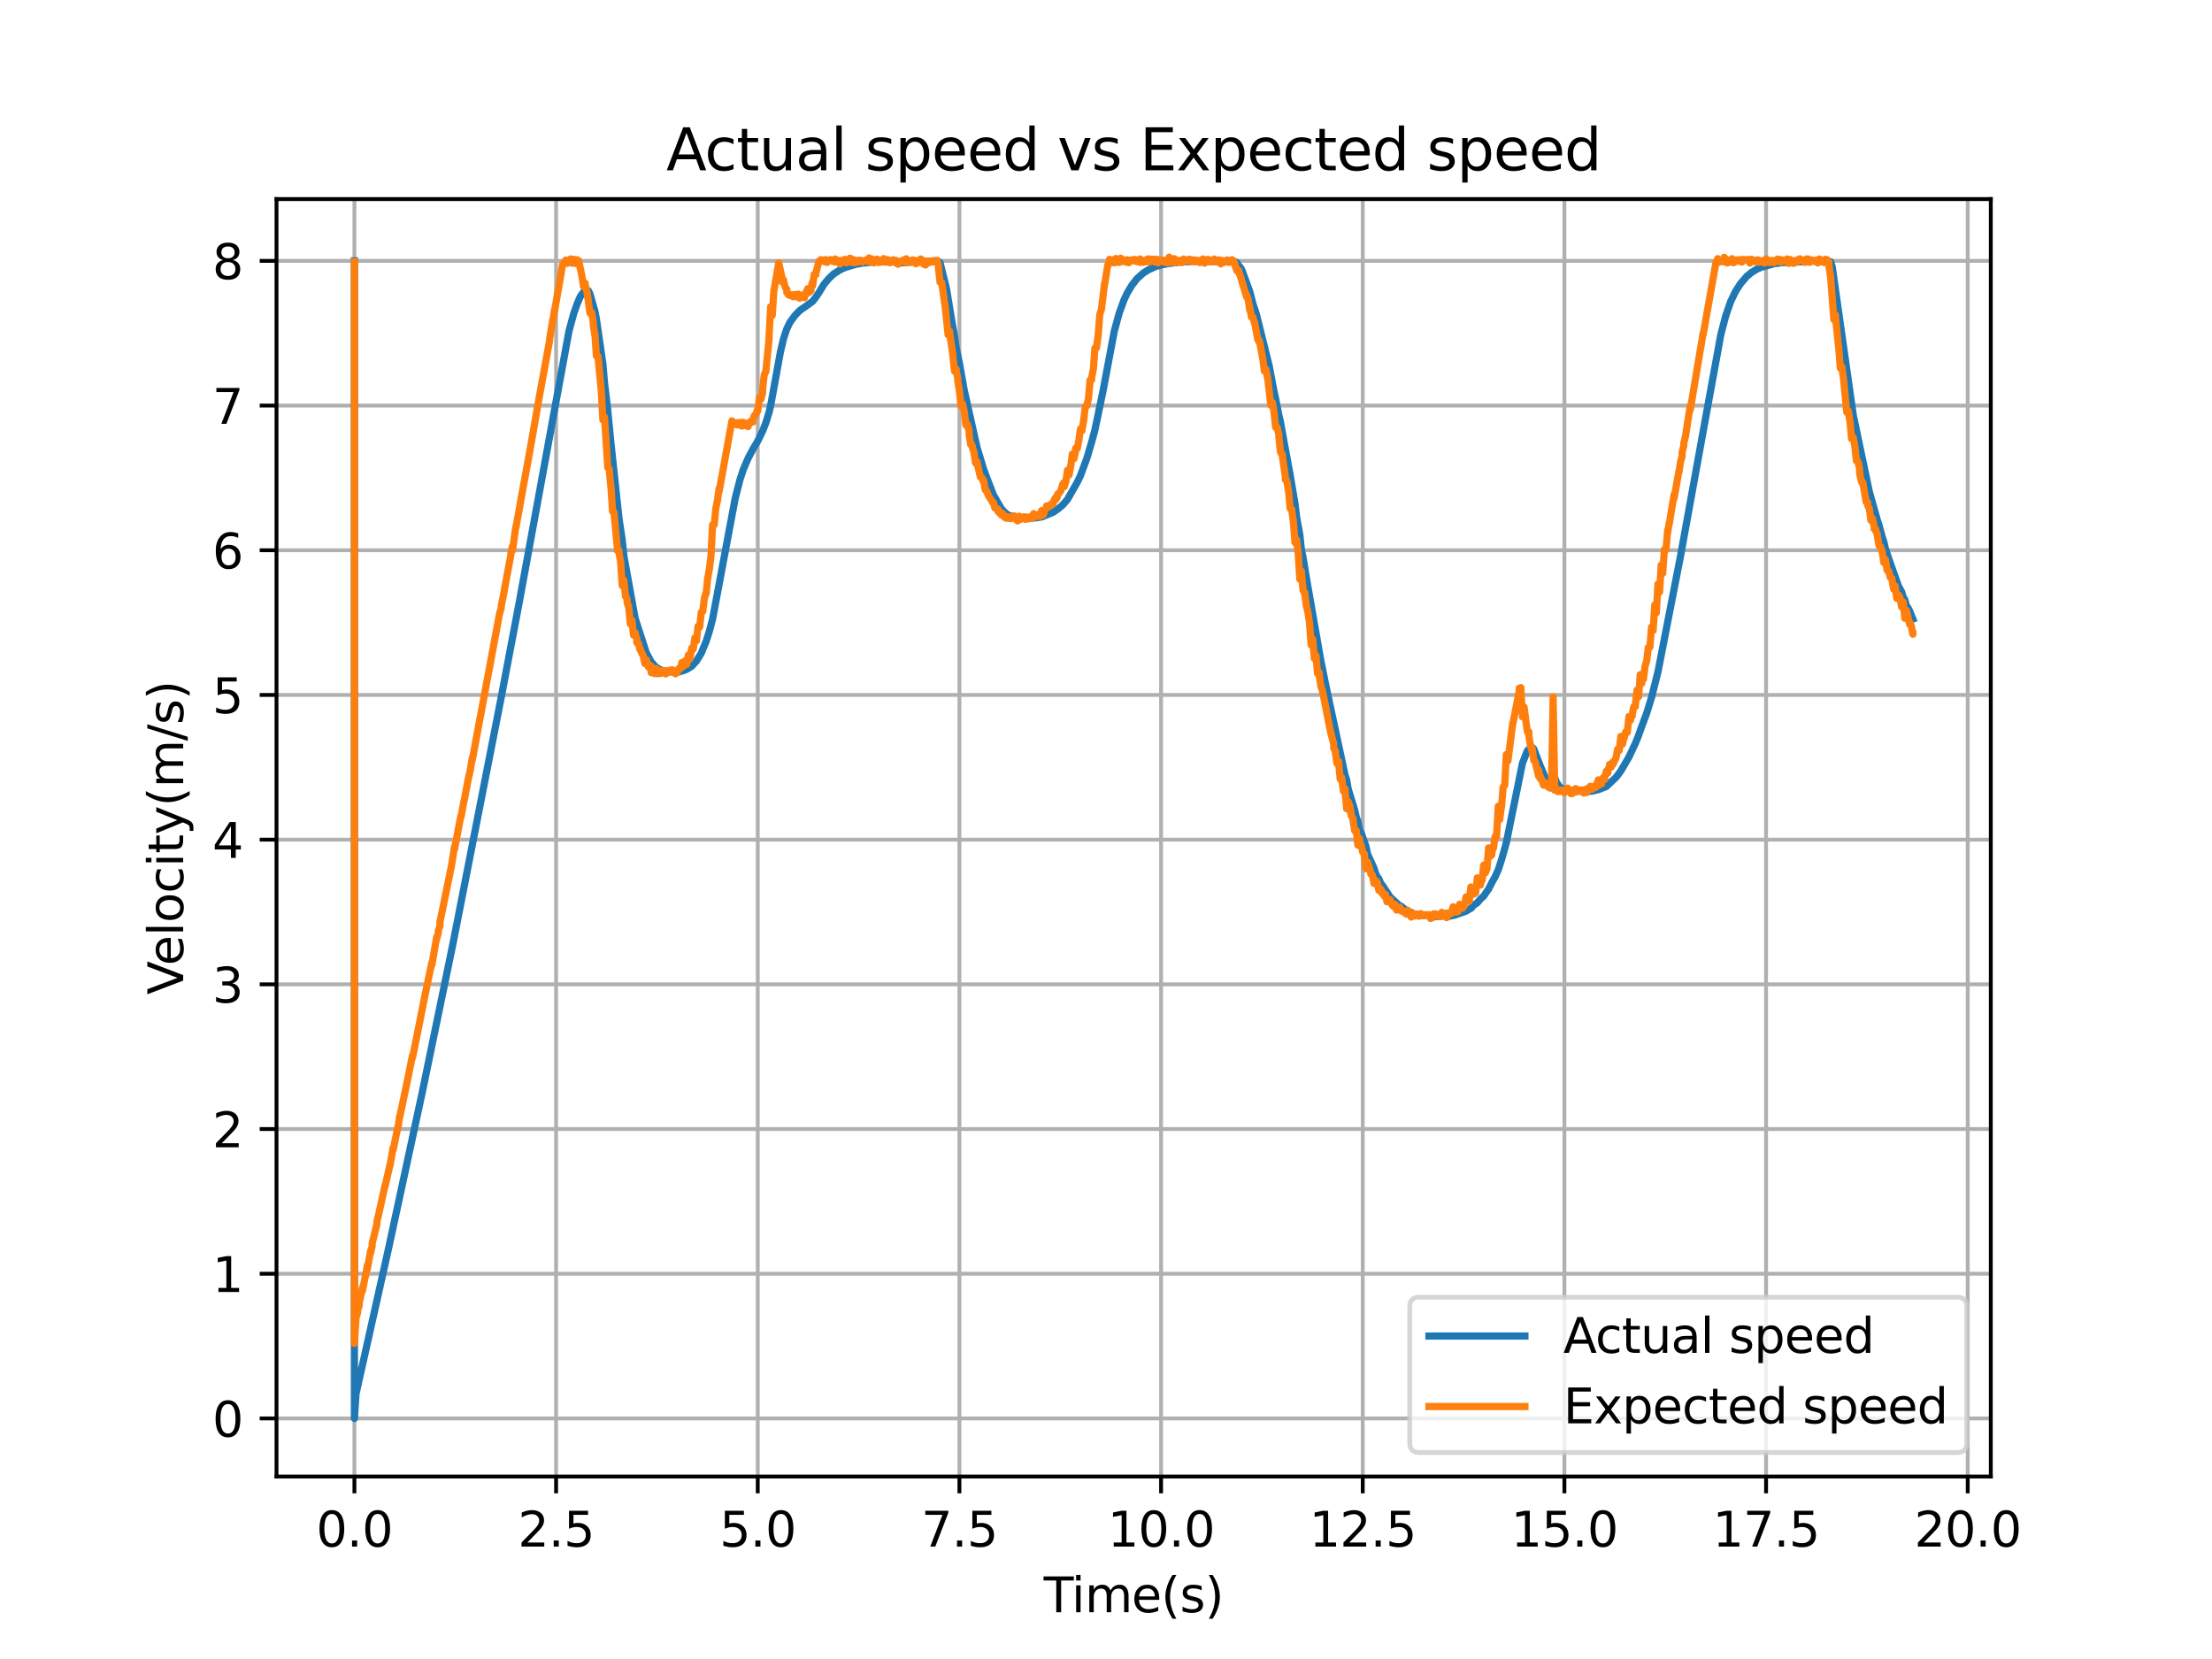 <?xml version="1.0" encoding="utf-8" standalone="no"?>
<!DOCTYPE svg PUBLIC "-//W3C//DTD SVG 1.1//EN"
  "http://www.w3.org/Graphics/SVG/1.1/DTD/svg11.dtd">
<svg xmlns:xlink="http://www.w3.org/1999/xlink" width="460.8pt" height="345.6pt" viewBox="0 0 460.8 345.6" xmlns="http://www.w3.org/2000/svg" version="1.1">
 <defs>
  <style type="text/css">*{stroke-linejoin: round; stroke-linecap: butt}</style>
 </defs>
 <g id="figure_1">
  <g id="patch_1">
   <path d="M 0 345.6 
L 460.8 345.6 
L 460.8 0 
L 0 0 
z
" style="fill: #ffffff"/>
  </g>
  <g id="axes_1">
   <g id="patch_2">
    <path d="M 57.6 307.584 
L 414.72 307.584 
L 414.72 41.472 
L 57.6 41.472 
z
" style="fill: #ffffff"/>
   </g>
   <g id="matplotlib.axis_1">
    <g id="xtick_1">
     <g id="line2d_1">
      <path d="M 73.833 307.584 
L 73.833 41.472 
" clip-path="url(#p1488bb8664)" style="fill: none; stroke: #b0b0b0; stroke-width: 0.8; stroke-linecap: square"/>
     </g>
     <g id="line2d_2">
      <defs>
       <path id="m2bd7a42d60" d="M 0 0 
L 0 3.5 
" style="stroke: #000000; stroke-width: 0.8"/>
      </defs>
      <g>
       <use xlink:href="#m2bd7a42d60" x="73.833" y="307.584" style="stroke: #000000; stroke-width: 0.8"/>
      </g>
     </g>
     <g id="text_1">
      <!-- 0.0 -->
      <g transform="translate(65.881 322.182) scale(0.1 -0.1)">
       <defs>
        <path id="DejaVuSans-30" d="M 2034 4250 
Q 1547 4250 1301 3770 
Q 1056 3291 1056 2328 
Q 1056 1369 1301 889 
Q 1547 409 2034 409 
Q 2525 409 2770 889 
Q 3016 1369 3016 2328 
Q 3016 3291 2770 3770 
Q 2525 4250 2034 4250 
z
M 2034 4750 
Q 2819 4750 3233 4129 
Q 3647 3509 3647 2328 
Q 3647 1150 3233 529 
Q 2819 -91 2034 -91 
Q 1250 -91 836 529 
Q 422 1150 422 2328 
Q 422 3509 836 4129 
Q 1250 4750 2034 4750 
z
" transform="scale(0.016)"/>
        <path id="DejaVuSans-2e" d="M 684 794 
L 1344 794 
L 1344 0 
L 684 0 
L 684 794 
z
" transform="scale(0.016)"/>
       </defs>
       <use xlink:href="#DejaVuSans-30"/>
       <use xlink:href="#DejaVuSans-2e" x="63.623"/>
       <use xlink:href="#DejaVuSans-30" x="95.41"/>
      </g>
     </g>
    </g>
    <g id="xtick_2">
     <g id="line2d_3">
      <path d="M 115.843 307.584 
L 115.843 41.472 
" clip-path="url(#p1488bb8664)" style="fill: none; stroke: #b0b0b0; stroke-width: 0.8; stroke-linecap: square"/>
     </g>
     <g id="line2d_4">
      <g>
       <use xlink:href="#m2bd7a42d60" x="115.843" y="307.584" style="stroke: #000000; stroke-width: 0.8"/>
      </g>
     </g>
     <g id="text_2">
      <!-- 2.5 -->
      <g transform="translate(107.891 322.182) scale(0.1 -0.1)">
       <defs>
        <path id="DejaVuSans-32" d="M 1228 531 
L 3431 531 
L 3431 0 
L 469 0 
L 469 531 
Q 828 903 1448 1529 
Q 2069 2156 2228 2338 
Q 2531 2678 2651 2914 
Q 2772 3150 2772 3378 
Q 2772 3750 2511 3984 
Q 2250 4219 1831 4219 
Q 1534 4219 1204 4116 
Q 875 4013 500 3803 
L 500 4441 
Q 881 4594 1212 4672 
Q 1544 4750 1819 4750 
Q 2544 4750 2975 4387 
Q 3406 4025 3406 3419 
Q 3406 3131 3298 2873 
Q 3191 2616 2906 2266 
Q 2828 2175 2409 1742 
Q 1991 1309 1228 531 
z
" transform="scale(0.016)"/>
        <path id="DejaVuSans-35" d="M 691 4666 
L 3169 4666 
L 3169 4134 
L 1269 4134 
L 1269 2991 
Q 1406 3038 1543 3061 
Q 1681 3084 1819 3084 
Q 2600 3084 3056 2656 
Q 3513 2228 3513 1497 
Q 3513 744 3044 326 
Q 2575 -91 1722 -91 
Q 1428 -91 1123 -41 
Q 819 9 494 109 
L 494 744 
Q 775 591 1075 516 
Q 1375 441 1709 441 
Q 2250 441 2565 725 
Q 2881 1009 2881 1497 
Q 2881 1984 2565 2268 
Q 2250 2553 1709 2553 
Q 1456 2553 1204 2497 
Q 953 2441 691 2322 
L 691 4666 
z
" transform="scale(0.016)"/>
       </defs>
       <use xlink:href="#DejaVuSans-32"/>
       <use xlink:href="#DejaVuSans-2e" x="63.623"/>
       <use xlink:href="#DejaVuSans-35" x="95.41"/>
      </g>
     </g>
    </g>
    <g id="xtick_3">
     <g id="line2d_5">
      <path d="M 157.853 307.584 
L 157.853 41.472 
" clip-path="url(#p1488bb8664)" style="fill: none; stroke: #b0b0b0; stroke-width: 0.8; stroke-linecap: square"/>
     </g>
     <g id="line2d_6">
      <g>
       <use xlink:href="#m2bd7a42d60" x="157.853" y="307.584" style="stroke: #000000; stroke-width: 0.8"/>
      </g>
     </g>
     <g id="text_3">
      <!-- 5.0 -->
      <g transform="translate(149.901 322.182) scale(0.1 -0.1)">
       <use xlink:href="#DejaVuSans-35"/>
       <use xlink:href="#DejaVuSans-2e" x="63.623"/>
       <use xlink:href="#DejaVuSans-30" x="95.41"/>
      </g>
     </g>
    </g>
    <g id="xtick_4">
     <g id="line2d_7">
      <path d="M 199.863 307.584 
L 199.863 41.472 
" clip-path="url(#p1488bb8664)" style="fill: none; stroke: #b0b0b0; stroke-width: 0.8; stroke-linecap: square"/>
     </g>
     <g id="line2d_8">
      <g>
       <use xlink:href="#m2bd7a42d60" x="199.863" y="307.584" style="stroke: #000000; stroke-width: 0.8"/>
      </g>
     </g>
     <g id="text_4">
      <!-- 7.5 -->
      <g transform="translate(191.912 322.182) scale(0.1 -0.1)">
       <defs>
        <path id="DejaVuSans-37" d="M 525 4666 
L 3525 4666 
L 3525 4397 
L 1831 0 
L 1172 0 
L 2766 4134 
L 525 4134 
L 525 4666 
z
" transform="scale(0.016)"/>
       </defs>
       <use xlink:href="#DejaVuSans-37"/>
       <use xlink:href="#DejaVuSans-2e" x="63.623"/>
       <use xlink:href="#DejaVuSans-35" x="95.41"/>
      </g>
     </g>
    </g>
    <g id="xtick_5">
     <g id="line2d_9">
      <path d="M 241.873 307.584 
L 241.873 41.472 
" clip-path="url(#p1488bb8664)" style="fill: none; stroke: #b0b0b0; stroke-width: 0.8; stroke-linecap: square"/>
     </g>
     <g id="line2d_10">
      <g>
       <use xlink:href="#m2bd7a42d60" x="241.873" y="307.584" style="stroke: #000000; stroke-width: 0.8"/>
      </g>
     </g>
     <g id="text_5">
      <!-- 10.0 -->
      <g transform="translate(230.741 322.182) scale(0.1 -0.1)">
       <defs>
        <path id="DejaVuSans-31" d="M 794 531 
L 1825 531 
L 1825 4091 
L 703 3866 
L 703 4441 
L 1819 4666 
L 2450 4666 
L 2450 531 
L 3481 531 
L 3481 0 
L 794 0 
L 794 531 
z
" transform="scale(0.016)"/>
       </defs>
       <use xlink:href="#DejaVuSans-31"/>
       <use xlink:href="#DejaVuSans-30" x="63.623"/>
       <use xlink:href="#DejaVuSans-2e" x="127.246"/>
       <use xlink:href="#DejaVuSans-30" x="159.033"/>
      </g>
     </g>
    </g>
    <g id="xtick_6">
     <g id="line2d_11">
      <path d="M 283.884 307.584 
L 283.884 41.472 
" clip-path="url(#p1488bb8664)" style="fill: none; stroke: #b0b0b0; stroke-width: 0.8; stroke-linecap: square"/>
     </g>
     <g id="line2d_12">
      <g>
       <use xlink:href="#m2bd7a42d60" x="283.884" y="307.584" style="stroke: #000000; stroke-width: 0.8"/>
      </g>
     </g>
     <g id="text_6">
      <!-- 12.5 -->
      <g transform="translate(272.751 322.182) scale(0.1 -0.1)">
       <use xlink:href="#DejaVuSans-31"/>
       <use xlink:href="#DejaVuSans-32" x="63.623"/>
       <use xlink:href="#DejaVuSans-2e" x="127.246"/>
       <use xlink:href="#DejaVuSans-35" x="159.033"/>
      </g>
     </g>
    </g>
    <g id="xtick_7">
     <g id="line2d_13">
      <path d="M 325.894 307.584 
L 325.894 41.472 
" clip-path="url(#p1488bb8664)" style="fill: none; stroke: #b0b0b0; stroke-width: 0.8; stroke-linecap: square"/>
     </g>
     <g id="line2d_14">
      <g>
       <use xlink:href="#m2bd7a42d60" x="325.894" y="307.584" style="stroke: #000000; stroke-width: 0.8"/>
      </g>
     </g>
     <g id="text_7">
      <!-- 15.0 -->
      <g transform="translate(314.761 322.182) scale(0.1 -0.1)">
       <use xlink:href="#DejaVuSans-31"/>
       <use xlink:href="#DejaVuSans-35" x="63.623"/>
       <use xlink:href="#DejaVuSans-2e" x="127.246"/>
       <use xlink:href="#DejaVuSans-30" x="159.033"/>
      </g>
     </g>
    </g>
    <g id="xtick_8">
     <g id="line2d_15">
      <path d="M 367.904 307.584 
L 367.904 41.472 
" clip-path="url(#p1488bb8664)" style="fill: none; stroke: #b0b0b0; stroke-width: 0.8; stroke-linecap: square"/>
     </g>
     <g id="line2d_16">
      <g>
       <use xlink:href="#m2bd7a42d60" x="367.904" y="307.584" style="stroke: #000000; stroke-width: 0.8"/>
      </g>
     </g>
     <g id="text_8">
      <!-- 17.5 -->
      <g transform="translate(356.771 322.182) scale(0.1 -0.1)">
       <use xlink:href="#DejaVuSans-31"/>
       <use xlink:href="#DejaVuSans-37" x="63.623"/>
       <use xlink:href="#DejaVuSans-2e" x="127.246"/>
       <use xlink:href="#DejaVuSans-35" x="159.033"/>
      </g>
     </g>
    </g>
    <g id="xtick_9">
     <g id="line2d_17">
      <path d="M 409.914 307.584 
L 409.914 41.472 
" clip-path="url(#p1488bb8664)" style="fill: none; stroke: #b0b0b0; stroke-width: 0.8; stroke-linecap: square"/>
     </g>
     <g id="line2d_18">
      <g>
       <use xlink:href="#m2bd7a42d60" x="409.914" y="307.584" style="stroke: #000000; stroke-width: 0.8"/>
      </g>
     </g>
     <g id="text_9">
      <!-- 20.0 -->
      <g transform="translate(398.781 322.182) scale(0.1 -0.1)">
       <use xlink:href="#DejaVuSans-32"/>
       <use xlink:href="#DejaVuSans-30" x="63.623"/>
       <use xlink:href="#DejaVuSans-2e" x="127.246"/>
       <use xlink:href="#DejaVuSans-30" x="159.033"/>
      </g>
     </g>
    </g>
    <g id="text_10">
     <!-- Time(s) -->
     <g transform="translate(217.42 335.861) scale(0.1 -0.1)">
      <defs>
       <path id="DejaVuSans-54" d="M -19 4666 
L 3928 4666 
L 3928 4134 
L 2272 4134 
L 2272 0 
L 1638 0 
L 1638 4134 
L -19 4134 
L -19 4666 
z
" transform="scale(0.016)"/>
       <path id="DejaVuSans-69" d="M 603 3500 
L 1178 3500 
L 1178 0 
L 603 0 
L 603 3500 
z
M 603 4863 
L 1178 4863 
L 1178 4134 
L 603 4134 
L 603 4863 
z
" transform="scale(0.016)"/>
       <path id="DejaVuSans-6d" d="M 3328 2828 
Q 3544 3216 3844 3400 
Q 4144 3584 4550 3584 
Q 5097 3584 5394 3201 
Q 5691 2819 5691 2113 
L 5691 0 
L 5113 0 
L 5113 2094 
Q 5113 2597 4934 2840 
Q 4756 3084 4391 3084 
Q 3944 3084 3684 2787 
Q 3425 2491 3425 1978 
L 3425 0 
L 2847 0 
L 2847 2094 
Q 2847 2600 2669 2842 
Q 2491 3084 2119 3084 
Q 1678 3084 1418 2786 
Q 1159 2488 1159 1978 
L 1159 0 
L 581 0 
L 581 3500 
L 1159 3500 
L 1159 2956 
Q 1356 3278 1631 3431 
Q 1906 3584 2284 3584 
Q 2666 3584 2933 3390 
Q 3200 3197 3328 2828 
z
" transform="scale(0.016)"/>
       <path id="DejaVuSans-65" d="M 3597 1894 
L 3597 1613 
L 953 1613 
Q 991 1019 1311 708 
Q 1631 397 2203 397 
Q 2534 397 2845 478 
Q 3156 559 3463 722 
L 3463 178 
Q 3153 47 2828 -22 
Q 2503 -91 2169 -91 
Q 1331 -91 842 396 
Q 353 884 353 1716 
Q 353 2575 817 3079 
Q 1281 3584 2069 3584 
Q 2775 3584 3186 3129 
Q 3597 2675 3597 1894 
z
M 3022 2063 
Q 3016 2534 2758 2815 
Q 2500 3097 2075 3097 
Q 1594 3097 1305 2825 
Q 1016 2553 972 2059 
L 3022 2063 
z
" transform="scale(0.016)"/>
       <path id="DejaVuSans-28" d="M 1984 4856 
Q 1566 4138 1362 3434 
Q 1159 2731 1159 2009 
Q 1159 1288 1364 580 
Q 1569 -128 1984 -844 
L 1484 -844 
Q 1016 -109 783 600 
Q 550 1309 550 2009 
Q 550 2706 781 3412 
Q 1013 4119 1484 4856 
L 1984 4856 
z
" transform="scale(0.016)"/>
       <path id="DejaVuSans-73" d="M 2834 3397 
L 2834 2853 
Q 2591 2978 2328 3040 
Q 2066 3103 1784 3103 
Q 1356 3103 1142 2972 
Q 928 2841 928 2578 
Q 928 2378 1081 2264 
Q 1234 2150 1697 2047 
L 1894 2003 
Q 2506 1872 2764 1633 
Q 3022 1394 3022 966 
Q 3022 478 2636 193 
Q 2250 -91 1575 -91 
Q 1294 -91 989 -36 
Q 684 19 347 128 
L 347 722 
Q 666 556 975 473 
Q 1284 391 1588 391 
Q 1994 391 2212 530 
Q 2431 669 2431 922 
Q 2431 1156 2273 1281 
Q 2116 1406 1581 1522 
L 1381 1569 
Q 847 1681 609 1914 
Q 372 2147 372 2553 
Q 372 3047 722 3315 
Q 1072 3584 1716 3584 
Q 2034 3584 2315 3537 
Q 2597 3491 2834 3397 
z
" transform="scale(0.016)"/>
       <path id="DejaVuSans-29" d="M 513 4856 
L 1013 4856 
Q 1481 4119 1714 3412 
Q 1947 2706 1947 2009 
Q 1947 1309 1714 600 
Q 1481 -109 1013 -844 
L 513 -844 
Q 928 -128 1133 580 
Q 1338 1288 1338 2009 
Q 1338 2731 1133 3434 
Q 928 4138 513 4856 
z
" transform="scale(0.016)"/>
      </defs>
      <use xlink:href="#DejaVuSans-54"/>
      <use xlink:href="#DejaVuSans-69" x="57.959"/>
      <use xlink:href="#DejaVuSans-6d" x="85.742"/>
      <use xlink:href="#DejaVuSans-65" x="183.154"/>
      <use xlink:href="#DejaVuSans-28" x="244.678"/>
      <use xlink:href="#DejaVuSans-73" x="283.691"/>
      <use xlink:href="#DejaVuSans-29" x="335.791"/>
     </g>
    </g>
   </g>
   <g id="matplotlib.axis_2">
    <g id="ytick_1">
     <g id="line2d_19">
      <path d="M 57.6 295.488 
L 414.72 295.488 
" clip-path="url(#p1488bb8664)" style="fill: none; stroke: #b0b0b0; stroke-width: 0.8; stroke-linecap: square"/>
     </g>
     <g id="line2d_20">
      <defs>
       <path id="me2e7266575" d="M 0 0 
L -3.5 0 
" style="stroke: #000000; stroke-width: 0.8"/>
      </defs>
      <g>
       <use xlink:href="#me2e7266575" x="57.6" y="295.488" style="stroke: #000000; stroke-width: 0.8"/>
      </g>
     </g>
     <g id="text_11">
      <!-- 0 -->
      <g transform="translate(44.237 299.287) scale(0.1 -0.1)">
       <use xlink:href="#DejaVuSans-30"/>
      </g>
     </g>
    </g>
    <g id="ytick_2">
     <g id="line2d_21">
      <path d="M 57.6 265.345 
L 414.72 265.345 
" clip-path="url(#p1488bb8664)" style="fill: none; stroke: #b0b0b0; stroke-width: 0.8; stroke-linecap: square"/>
     </g>
     <g id="line2d_22">
      <g>
       <use xlink:href="#me2e7266575" x="57.6" y="265.345" style="stroke: #000000; stroke-width: 0.8"/>
      </g>
     </g>
     <g id="text_12">
      <!-- 1 -->
      <g transform="translate(44.237 269.144) scale(0.1 -0.1)">
       <use xlink:href="#DejaVuSans-31"/>
      </g>
     </g>
    </g>
    <g id="ytick_3">
     <g id="line2d_23">
      <path d="M 57.6 235.202 
L 414.72 235.202 
" clip-path="url(#p1488bb8664)" style="fill: none; stroke: #b0b0b0; stroke-width: 0.8; stroke-linecap: square"/>
     </g>
     <g id="line2d_24">
      <g>
       <use xlink:href="#me2e7266575" x="57.6" y="235.202" style="stroke: #000000; stroke-width: 0.8"/>
      </g>
     </g>
     <g id="text_13">
      <!-- 2 -->
      <g transform="translate(44.237 239.001) scale(0.1 -0.1)">
       <use xlink:href="#DejaVuSans-32"/>
      </g>
     </g>
    </g>
    <g id="ytick_4">
     <g id="line2d_25">
      <path d="M 57.6 205.059 
L 414.72 205.059 
" clip-path="url(#p1488bb8664)" style="fill: none; stroke: #b0b0b0; stroke-width: 0.8; stroke-linecap: square"/>
     </g>
     <g id="line2d_26">
      <g>
       <use xlink:href="#me2e7266575" x="57.6" y="205.059" style="stroke: #000000; stroke-width: 0.8"/>
      </g>
     </g>
     <g id="text_14">
      <!-- 3 -->
      <g transform="translate(44.237 208.858) scale(0.1 -0.1)">
       <defs>
        <path id="DejaVuSans-33" d="M 2597 2516 
Q 3050 2419 3304 2112 
Q 3559 1806 3559 1356 
Q 3559 666 3084 287 
Q 2609 -91 1734 -91 
Q 1441 -91 1130 -33 
Q 819 25 488 141 
L 488 750 
Q 750 597 1062 519 
Q 1375 441 1716 441 
Q 2309 441 2620 675 
Q 2931 909 2931 1356 
Q 2931 1769 2642 2001 
Q 2353 2234 1838 2234 
L 1294 2234 
L 1294 2753 
L 1863 2753 
Q 2328 2753 2575 2939 
Q 2822 3125 2822 3475 
Q 2822 3834 2567 4026 
Q 2313 4219 1838 4219 
Q 1578 4219 1281 4162 
Q 984 4106 628 3988 
L 628 4550 
Q 988 4650 1302 4700 
Q 1616 4750 1894 4750 
Q 2613 4750 3031 4423 
Q 3450 4097 3450 3541 
Q 3450 3153 3228 2886 
Q 3006 2619 2597 2516 
z
" transform="scale(0.016)"/>
       </defs>
       <use xlink:href="#DejaVuSans-33"/>
      </g>
     </g>
    </g>
    <g id="ytick_5">
     <g id="line2d_27">
      <path d="M 57.6 174.915 
L 414.72 174.915 
" clip-path="url(#p1488bb8664)" style="fill: none; stroke: #b0b0b0; stroke-width: 0.8; stroke-linecap: square"/>
     </g>
     <g id="line2d_28">
      <g>
       <use xlink:href="#me2e7266575" x="57.6" y="174.915" style="stroke: #000000; stroke-width: 0.8"/>
      </g>
     </g>
     <g id="text_15">
      <!-- 4 -->
      <g transform="translate(44.237 178.715) scale(0.1 -0.1)">
       <defs>
        <path id="DejaVuSans-34" d="M 2419 4116 
L 825 1625 
L 2419 1625 
L 2419 4116 
z
M 2253 4666 
L 3047 4666 
L 3047 1625 
L 3713 1625 
L 3713 1100 
L 3047 1100 
L 3047 0 
L 2419 0 
L 2419 1100 
L 313 1100 
L 313 1709 
L 2253 4666 
z
" transform="scale(0.016)"/>
       </defs>
       <use xlink:href="#DejaVuSans-34"/>
      </g>
     </g>
    </g>
    <g id="ytick_6">
     <g id="line2d_29">
      <path d="M 57.6 144.772 
L 414.72 144.772 
" clip-path="url(#p1488bb8664)" style="fill: none; stroke: #b0b0b0; stroke-width: 0.8; stroke-linecap: square"/>
     </g>
     <g id="line2d_30">
      <g>
       <use xlink:href="#me2e7266575" x="57.6" y="144.772" style="stroke: #000000; stroke-width: 0.8"/>
      </g>
     </g>
     <g id="text_16">
      <!-- 5 -->
      <g transform="translate(44.237 148.572) scale(0.1 -0.1)">
       <use xlink:href="#DejaVuSans-35"/>
      </g>
     </g>
    </g>
    <g id="ytick_7">
     <g id="line2d_31">
      <path d="M 57.6 114.629 
L 414.72 114.629 
" clip-path="url(#p1488bb8664)" style="fill: none; stroke: #b0b0b0; stroke-width: 0.8; stroke-linecap: square"/>
     </g>
     <g id="line2d_32">
      <g>
       <use xlink:href="#me2e7266575" x="57.6" y="114.629" style="stroke: #000000; stroke-width: 0.8"/>
      </g>
     </g>
     <g id="text_17">
      <!-- 6 -->
      <g transform="translate(44.237 118.428) scale(0.1 -0.1)">
       <defs>
        <path id="DejaVuSans-36" d="M 2113 2584 
Q 1688 2584 1439 2293 
Q 1191 2003 1191 1497 
Q 1191 994 1439 701 
Q 1688 409 2113 409 
Q 2538 409 2786 701 
Q 3034 994 3034 1497 
Q 3034 2003 2786 2293 
Q 2538 2584 2113 2584 
z
M 3366 4563 
L 3366 3988 
Q 3128 4100 2886 4159 
Q 2644 4219 2406 4219 
Q 1781 4219 1451 3797 
Q 1122 3375 1075 2522 
Q 1259 2794 1537 2939 
Q 1816 3084 2150 3084 
Q 2853 3084 3261 2657 
Q 3669 2231 3669 1497 
Q 3669 778 3244 343 
Q 2819 -91 2113 -91 
Q 1303 -91 875 529 
Q 447 1150 447 2328 
Q 447 3434 972 4092 
Q 1497 4750 2381 4750 
Q 2619 4750 2861 4703 
Q 3103 4656 3366 4563 
z
" transform="scale(0.016)"/>
       </defs>
       <use xlink:href="#DejaVuSans-36"/>
      </g>
     </g>
    </g>
    <g id="ytick_8">
     <g id="line2d_33">
      <path d="M 57.6 84.486 
L 414.72 84.486 
" clip-path="url(#p1488bb8664)" style="fill: none; stroke: #b0b0b0; stroke-width: 0.8; stroke-linecap: square"/>
     </g>
     <g id="line2d_34">
      <g>
       <use xlink:href="#me2e7266575" x="57.6" y="84.486" style="stroke: #000000; stroke-width: 0.8"/>
      </g>
     </g>
     <g id="text_18">
      <!-- 7 -->
      <g transform="translate(44.237 88.285) scale(0.1 -0.1)">
       <use xlink:href="#DejaVuSans-37"/>
      </g>
     </g>
    </g>
    <g id="ytick_9">
     <g id="line2d_35">
      <path d="M 57.6 54.343 
L 414.72 54.343 
" clip-path="url(#p1488bb8664)" style="fill: none; stroke: #b0b0b0; stroke-width: 0.8; stroke-linecap: square"/>
     </g>
     <g id="line2d_36">
      <g>
       <use xlink:href="#me2e7266575" x="57.6" y="54.343" style="stroke: #000000; stroke-width: 0.8"/>
      </g>
     </g>
     <g id="text_19">
      <!-- 8 -->
      <g transform="translate(44.237 58.142) scale(0.1 -0.1)">
       <defs>
        <path id="DejaVuSans-38" d="M 2034 2216 
Q 1584 2216 1326 1975 
Q 1069 1734 1069 1313 
Q 1069 891 1326 650 
Q 1584 409 2034 409 
Q 2484 409 2743 651 
Q 3003 894 3003 1313 
Q 3003 1734 2745 1975 
Q 2488 2216 2034 2216 
z
M 1403 2484 
Q 997 2584 770 2862 
Q 544 3141 544 3541 
Q 544 4100 942 4425 
Q 1341 4750 2034 4750 
Q 2731 4750 3128 4425 
Q 3525 4100 3525 3541 
Q 3525 3141 3298 2862 
Q 3072 2584 2669 2484 
Q 3125 2378 3379 2068 
Q 3634 1759 3634 1313 
Q 3634 634 3220 271 
Q 2806 -91 2034 -91 
Q 1263 -91 848 271 
Q 434 634 434 1313 
Q 434 1759 690 2068 
Q 947 2378 1403 2484 
z
M 1172 3481 
Q 1172 3119 1398 2916 
Q 1625 2713 2034 2713 
Q 2441 2713 2670 2916 
Q 2900 3119 2900 3481 
Q 2900 3844 2670 4047 
Q 2441 4250 2034 4250 
Q 1625 4250 1398 4047 
Q 1172 3844 1172 3481 
z
" transform="scale(0.016)"/>
       </defs>
       <use xlink:href="#DejaVuSans-38"/>
      </g>
     </g>
    </g>
    <g id="text_20">
     <!-- Velocity(m/s) -->
     <g transform="translate(38.158 207.205) rotate(-90) scale(0.1 -0.1)">
      <defs>
       <path id="DejaVuSans-56" d="M 1831 0 
L 50 4666 
L 709 4666 
L 2188 738 
L 3669 4666 
L 4325 4666 
L 2547 0 
L 1831 0 
z
" transform="scale(0.016)"/>
       <path id="DejaVuSans-6c" d="M 603 4863 
L 1178 4863 
L 1178 0 
L 603 0 
L 603 4863 
z
" transform="scale(0.016)"/>
       <path id="DejaVuSans-6f" d="M 1959 3097 
Q 1497 3097 1228 2736 
Q 959 2375 959 1747 
Q 959 1119 1226 758 
Q 1494 397 1959 397 
Q 2419 397 2687 759 
Q 2956 1122 2956 1747 
Q 2956 2369 2687 2733 
Q 2419 3097 1959 3097 
z
M 1959 3584 
Q 2709 3584 3137 3096 
Q 3566 2609 3566 1747 
Q 3566 888 3137 398 
Q 2709 -91 1959 -91 
Q 1206 -91 779 398 
Q 353 888 353 1747 
Q 353 2609 779 3096 
Q 1206 3584 1959 3584 
z
" transform="scale(0.016)"/>
       <path id="DejaVuSans-63" d="M 3122 3366 
L 3122 2828 
Q 2878 2963 2633 3030 
Q 2388 3097 2138 3097 
Q 1578 3097 1268 2742 
Q 959 2388 959 1747 
Q 959 1106 1268 751 
Q 1578 397 2138 397 
Q 2388 397 2633 464 
Q 2878 531 3122 666 
L 3122 134 
Q 2881 22 2623 -34 
Q 2366 -91 2075 -91 
Q 1284 -91 818 406 
Q 353 903 353 1747 
Q 353 2603 823 3093 
Q 1294 3584 2113 3584 
Q 2378 3584 2631 3529 
Q 2884 3475 3122 3366 
z
" transform="scale(0.016)"/>
       <path id="DejaVuSans-74" d="M 1172 4494 
L 1172 3500 
L 2356 3500 
L 2356 3053 
L 1172 3053 
L 1172 1153 
Q 1172 725 1289 603 
Q 1406 481 1766 481 
L 2356 481 
L 2356 0 
L 1766 0 
Q 1100 0 847 248 
Q 594 497 594 1153 
L 594 3053 
L 172 3053 
L 172 3500 
L 594 3500 
L 594 4494 
L 1172 4494 
z
" transform="scale(0.016)"/>
       <path id="DejaVuSans-79" d="M 2059 -325 
Q 1816 -950 1584 -1140 
Q 1353 -1331 966 -1331 
L 506 -1331 
L 506 -850 
L 844 -850 
Q 1081 -850 1212 -737 
Q 1344 -625 1503 -206 
L 1606 56 
L 191 3500 
L 800 3500 
L 1894 763 
L 2988 3500 
L 3597 3500 
L 2059 -325 
z
" transform="scale(0.016)"/>
       <path id="DejaVuSans-2f" d="M 1625 4666 
L 2156 4666 
L 531 -594 
L 0 -594 
L 1625 4666 
z
" transform="scale(0.016)"/>
      </defs>
      <use xlink:href="#DejaVuSans-56"/>
      <use xlink:href="#DejaVuSans-65" x="60.658"/>
      <use xlink:href="#DejaVuSans-6c" x="122.182"/>
      <use xlink:href="#DejaVuSans-6f" x="149.965"/>
      <use xlink:href="#DejaVuSans-63" x="211.146"/>
      <use xlink:href="#DejaVuSans-69" x="266.127"/>
      <use xlink:href="#DejaVuSans-74" x="293.91"/>
      <use xlink:href="#DejaVuSans-79" x="333.119"/>
      <use xlink:href="#DejaVuSans-28" x="392.299"/>
      <use xlink:href="#DejaVuSans-6d" x="431.312"/>
      <use xlink:href="#DejaVuSans-2f" x="528.725"/>
      <use xlink:href="#DejaVuSans-73" x="562.416"/>
      <use xlink:href="#DejaVuSans-29" x="614.516"/>
     </g>
    </g>
   </g>
   <g id="line2d_37">
    <path d="M 73.833 54.343 
L 73.833 295.488 
L 74.169 290.33 
L 74.169 290.33 
L 80.89 260.315 
L 80.89 260.315 
L 87.948 227.627 
L 87.948 227.627 
L 94.334 196.719 
L 94.334 196.719 
L 104.416 145.248 
L 104.416 145.248 
L 108.113 125.762 
L 108.113 125.762 
L 113.826 94.598 
L 113.826 94.598 
L 118.532 68.945 
L 118.532 68.945 
L 119.54 65.251 
L 119.54 65.251 
L 120.212 63.342 
L 120.212 63.342 
L 120.884 61.771 
L 120.884 61.771 
L 121.556 60.851 
L 121.556 60.851 
L 122.565 60.562 
L 122.565 60.562 
L 122.901 61.24 
L 122.901 61.24 
L 123.573 63.605 
L 123.573 63.605 
L 123.909 64.742 
L 123.909 64.742 
L 124.245 66.467 
L 124.245 66.467 
L 125.589 75.786 
L 125.589 75.786 
L 125.925 79.719 
L 125.925 79.719 
L 126.597 85.392 
L 126.597 85.392 
L 127.27 92.312 
L 127.27 92.312 
L 128.95 108.035 
L 128.95 108.035 
L 129.622 112.502 
L 129.622 112.502 
L 129.958 115.78 
L 129.958 115.78 
L 132.311 128.814 
L 132.311 128.814 
L 134.663 136.073 
L 134.663 136.073 
L 135.336 137.282 
L 135.336 137.282 
L 135.672 137.956 
L 135.672 137.956 
L 136.008 138.249 
L 136.344 138.711 
L 136.344 138.711 
L 137.352 139.449 
L 137.352 139.449 
L 137.688 139.547 
L 137.688 139.547 
L 138.024 139.805 
L 138.024 139.805 
L 138.696 139.799 
L 138.696 139.799 
L 139.033 140.003 
L 139.033 140.003 
L 140.377 139.927 
L 140.377 139.927 
L 141.385 139.983 
L 141.385 139.983 
L 142.393 139.69 
L 142.393 139.69 
L 143.065 139.423 
L 143.065 139.423 
L 143.738 139.007 
L 143.738 139.007 
L 144.074 138.812 
L 144.074 138.812 
L 145.082 137.707 
L 145.082 137.707 
L 145.754 136.613 
L 145.754 136.613 
L 146.09 136.055 
L 146.09 136.055 
L 147.098 133.604 
L 147.098 133.604 
L 147.771 131.506 
L 147.771 131.506 
L 148.443 128.971 
L 148.443 128.971 
L 153.148 103.836 
L 153.148 103.836 
L 154.156 99.897 
L 154.156 99.897 
L 154.828 97.839 
L 154.828 97.839 
L 155.837 95.484 
L 155.837 95.484 
L 156.845 93.575 
L 156.845 93.575 
L 157.853 91.876 
L 157.853 91.876 
L 158.861 89.814 
L 158.861 89.814 
L 159.533 88.091 
L 159.533 88.091 
L 160.206 85.92 
L 160.206 85.92 
L 160.542 84.5 
L 160.542 84.5 
L 162.558 73.409 
L 162.558 73.409 
L 163.23 70.526 
L 163.23 70.526 
L 163.903 68.501 
L 163.903 68.501 
L 164.575 67.132 
L 164.575 67.132 
L 165.583 65.747 
L 165.583 65.747 
L 166.591 64.688 
L 166.591 64.688 
L 167.935 63.766 
L 167.935 63.766 
L 169.28 62.779 
L 169.28 62.779 
L 169.952 61.914 
L 169.952 61.914 
L 170.624 60.93 
L 170.624 60.93 
L 171.632 59.245 
L 171.632 59.245 
L 172.641 58.036 
L 172.641 58.036 
L 173.649 57.077 
L 173.649 57.077 
L 174.993 56.218 
L 174.993 56.218 
L 176.001 55.742 
L 176.001 55.742 
L 178.354 55.04 
L 178.354 55.04 
L 179.698 54.811 
L 179.698 54.811 
L 181.043 54.677 
L 181.043 54.677 
L 182.051 54.488 
L 182.051 54.488 
L 183.395 54.532 
L 183.395 54.532 
L 184.067 54.543 
L 184.067 54.543 
L 185.076 54.459 
L 185.076 54.459 
L 185.748 54.424 
L 185.748 54.424 
L 187.764 54.76 
L 187.764 54.76 
L 191.461 54.488 
L 191.461 54.488 
L 192.133 54.541 
L 192.133 54.541 
L 193.478 54.483 
L 193.478 54.483 
L 195.494 54.474 
L 195.494 54.474 
L 195.83 54.725 
L 195.83 54.725 
L 197.175 60.151 
L 197.175 60.151 
L 198.183 66.329 
L 198.183 66.329 
L 198.855 70.151 
L 198.855 70.151 
L 199.191 72.48 
L 199.191 72.48 
L 199.863 75.668 
L 199.863 75.668 
L 200.871 81.322 
L 200.871 81.322 
L 203.56 93.324 
L 203.56 93.324 
L 204.232 95.507 
L 204.232 95.507 
L 204.904 97.768 
L 204.904 97.768 
L 206.921 103.071 
L 206.921 103.071 
L 208.601 105.977 
L 208.601 105.977 
L 209.273 106.691 
L 209.273 106.691 
L 209.946 107.282 
L 209.946 107.282 
L 211.29 107.701 
L 211.29 107.701 
L 211.962 107.74 
L 211.962 107.74 
L 212.298 108.008 
L 212.298 108.008 
L 215.659 107.891 
L 215.659 107.891 
L 217.003 107.692 
L 217.003 107.692 
L 219.356 106.736 
L 219.356 106.736 
L 220.364 106.048 
L 220.364 106.048 
L 221.372 105.193 
L 221.372 105.193 
L 222.381 104.033 
L 222.381 104.033 
L 224.397 100.495 
L 224.397 100.495 
L 225.069 99.113 
L 225.069 99.113 
L 226.414 95.466 
L 226.414 95.466 
L 227.422 92.06 
L 227.422 92.06 
L 228.094 89.559 
L 228.094 89.559 
L 229.774 81.48 
L 229.774 81.48 
L 232.127 68.989 
L 232.127 68.989 
L 233.135 65.275 
L 233.135 65.275 
L 234.144 62.497 
L 234.144 62.497 
L 234.816 61.044 
L 234.816 61.044 
L 235.824 59.385 
L 235.824 59.385 
L 236.832 58.084 
L 236.832 58.084 
L 238.176 56.87 
L 238.176 56.87 
L 239.185 56.236 
L 239.185 56.236 
L 240.865 55.468 
L 240.865 55.468 
L 242.209 55.134 
L 242.209 55.134 
L 243.554 54.877 
L 243.554 54.877 
L 244.898 54.718 
L 244.898 54.718 
L 246.242 54.554 
L 246.242 54.554 
L 248.931 54.427 
L 248.931 54.427 
L 249.939 54.439 
L 249.939 54.439 
L 257.333 54.532 
L 257.333 54.532 
L 257.669 54.741 
L 257.669 54.741 
L 258.005 55.316 
L 258.005 55.316 
L 258.341 55.653 
L 258.341 55.653 
L 258.677 56.191 
L 258.677 56.191 
L 259.35 57.991 
L 259.35 57.991 
L 260.358 60.765 
L 260.358 60.765 
L 261.03 63.376 
L 261.03 63.376 
L 261.702 65.381 
L 261.702 65.381 
L 264.391 76.206 
L 264.391 76.206 
L 265.399 81.54 
L 265.399 81.54 
L 265.735 83.03 
L 265.735 83.03 
L 266.407 86.525 
L 266.407 86.525 
L 266.743 87.893 
L 266.743 87.893 
L 267.416 91.647 
L 267.416 91.647 
L 268.76 98.928 
L 268.76 98.928 
L 269.432 102.934 
L 269.432 102.934 
L 269.768 104.888 
L 269.768 104.888 
L 270.104 107.691 
L 270.104 107.691 
L 270.776 111.395 
L 270.776 111.395 
L 271.112 114.583 
L 271.449 116.11 
L 271.449 116.11 
L 272.121 120.253 
L 272.121 120.253 
L 275.145 137.574 
L 275.145 137.574 
L 276.154 142.59 
L 276.154 142.59 
L 280.187 161.442 
L 280.187 161.442 
L 280.523 162.437 
L 280.523 162.437 
L 280.859 164.38 
L 280.859 164.38 
L 282.203 168.76 
L 282.203 168.76 
L 282.539 170.226 
L 282.539 170.226 
L 282.875 171.193 
L 282.875 171.193 
L 283.211 172.872 
L 283.211 172.872 
L 283.547 173.49 
L 283.547 173.49 
L 284.556 176.319 
L 284.556 176.319 
L 284.892 177.917 
L 284.892 177.917 
L 285.9 180.143 
L 285.9 180.143 
L 286.236 180.9 
L 286.572 181.986 
L 286.572 181.986 
L 286.908 182.658 
L 286.908 182.658 
L 287.244 183.068 
L 287.244 183.068 
L 287.58 183.903 
L 287.58 183.903 
L 288.253 184.828 
L 288.253 184.828 
L 289.597 186.886 
L 289.597 186.886 
L 291.613 188.728 
L 291.613 188.728 
L 291.949 188.822 
L 291.949 188.822 
L 292.622 189.417 
L 292.622 189.417 
L 292.958 189.577 
L 292.958 189.577 
L 293.63 190.034 
L 293.63 190.034 
L 293.966 190.038 
L 294.302 190.382 
L 294.302 190.382 
L 295.982 190.697 
L 295.982 190.697 
L 297.999 190.674 
L 297.999 190.674 
L 298.671 191.005 
L 298.671 191.005 
L 300.015 190.853 
L 300.015 190.853 
L 301.024 190.82 
L 301.024 190.82 
L 301.36 190.79 
L 301.36 190.79 
L 301.696 190.919 
L 301.696 190.919 
L 303.04 190.627 
L 303.04 190.627 
L 305.393 189.818 
L 305.393 189.818 
L 306.065 189.404 
L 306.065 189.404 
L 306.401 189.251 
L 306.401 189.251 
L 307.073 188.506 
L 307.073 188.506 
L 307.745 188.074 
L 307.745 188.074 
L 308.417 187.276 
L 308.417 187.276 
L 309.09 186.67 
L 309.09 186.67 
L 309.762 185.665 
L 309.762 185.665 
L 310.098 185.223 
L 310.098 185.223 
L 310.77 183.866 
L 310.77 183.866 
L 311.442 182.68 
L 311.442 182.68 
L 312.114 181.185 
L 312.114 181.185 
L 312.787 179.139 
L 312.787 179.139 
L 313.459 176.788 
L 313.459 176.788 
L 313.795 175.551 
L 313.795 175.551 
L 317.156 158.993 
L 317.156 158.993 
L 318.164 156.41 
L 318.164 156.41 
L 318.836 155.706 
L 318.836 155.706 
L 319.172 155.686 
L 319.172 155.686 
L 319.508 156.005 
L 319.508 156.005 
L 320.852 159.536 
L 320.852 159.536 
L 321.525 161.103 
L 321.525 161.103 
L 321.861 161.944 
L 321.861 161.944 
L 323.541 163.685 
L 323.541 163.685 
L 323.877 162.001 
L 323.877 162.001 
L 324.213 162.903 
L 324.213 162.903 
L 324.885 163.947 
L 324.885 163.947 
L 325.558 164.317 
L 325.558 164.317 
L 326.23 164.703 
L 326.23 164.703 
L 327.574 164.677 
L 327.574 164.677 
L 327.91 164.89 
L 327.91 164.89 
L 329.927 164.759 
L 329.927 164.759 
L 330.263 164.912 
L 330.263 164.912 
L 331.607 164.814 
L 331.607 164.814 
L 332.951 164.507 
L 332.951 164.507 
L 333.624 164.239 
L 333.624 164.239 
L 334.296 163.981 
L 334.296 163.981 
L 334.632 163.83 
L 334.632 163.83 
L 336.648 161.941 
L 336.648 161.941 
L 337.32 161.054 
L 337.32 161.054 
L 337.657 160.588 
L 337.657 160.588 
L 338.329 159.439 
L 338.329 159.439 
L 339.337 157.716 
L 339.337 157.716 
L 340.681 154.849 
L 340.681 154.849 
L 341.353 153.172 
L 341.353 153.172 
L 342.026 151.271 
L 342.026 151.271 
L 343.034 148.573 
L 343.034 148.573 
L 344.042 145.306 
L 344.042 145.306 
L 345.386 139.952 
L 345.386 139.952 
L 350.092 115.785 
L 350.092 115.785 
L 355.469 86.181 
L 355.469 86.181 
L 358.494 69.644 
L 358.494 69.644 
L 359.502 65.796 
L 359.502 65.796 
L 360.51 62.861 
L 360.51 62.861 
L 361.518 60.763 
L 361.518 60.763 
L 362.527 59.162 
L 362.527 59.162 
L 363.871 57.579 
L 363.871 57.579 
L 364.879 56.751 
L 364.879 56.751 
L 365.887 56.127 
L 365.887 56.127 
L 366.896 55.672 
L 366.896 55.672 
L 369.584 54.936 
L 369.584 54.936 
L 370.593 54.808 
L 370.593 54.808 
L 371.601 54.675 
L 371.601 54.675 
L 373.281 54.633 
L 373.281 54.633 
L 375.634 54.52 
L 375.634 54.52 
L 377.986 54.388 
L 377.986 54.388 
L 381.347 54.521 
L 381.347 54.521 
L 381.683 55.554 
L 381.683 55.554 
L 386.052 86.406 
L 386.052 86.406 
L 389.413 102.417 
L 389.413 102.417 
L 391.093 108.379 
L 391.093 108.379 
L 391.43 109.387 
L 391.43 109.387 
L 392.102 111.862 
L 392.102 111.862 
L 392.438 112.851 
L 392.438 112.851 
L 392.774 114.355 
L 392.774 114.355 
L 393.446 116.344 
L 393.446 116.344 
L 395.463 122.032 
L 395.463 122.032 
L 396.135 123.276 
L 396.135 123.276 
L 396.471 124.366 
L 396.471 124.366 
L 396.807 124.943 
L 396.807 124.943 
L 397.143 126.19 
L 397.143 126.19 
L 397.479 126.643 
L 397.479 126.643 
L 397.815 127.307 
L 397.815 127.307 
L 398.487 128.964 
L 398.487 128.964 
" clip-path="url(#p1488bb8664)" style="fill: none; stroke: #1f77b4; stroke-width: 1.5; stroke-linecap: square"/>
   </g>
   <g id="line2d_38">
    <path d="M 73.833 54.51 
L 73.833 279.87 
L 74.169 274.414 
L 74.169 274.584 
L 74.505 273.382 
L 74.505 272.903 
L 74.841 271.973 
L 74.841 271.324 
L 75.177 269.812 
L 75.513 268.192 
L 75.513 268.922 
L 76.185 265.376 
L 76.185 265.726 
L 76.521 263.583 
L 76.521 264.41 
L 77.194 260.593 
L 77.194 261.064 
L 77.53 259.592 
L 77.53 259.011 
L 78.538 254.88 
L 78.538 254.358 
L 78.874 253.047 
L 80.218 246.886 
L 80.218 247.151 
L 81.227 242.682 
L 81.227 242.907 
L 81.899 239.049 
L 81.899 239.567 
L 82.907 234.638 
L 82.907 234.976 
L 83.243 232.566 
L 83.243 232.766 
L 83.579 231.241 
L 84.923 224.865 
L 85.932 219.834 
L 85.932 220.351 
L 87.276 213.672 
L 88.62 206.896 
L 88.956 205.314 
L 89.965 200.494 
L 89.965 201.003 
L 90.973 195.185 
L 90.973 195.574 
L 91.309 194.337 
L 91.309 193.819 
L 91.645 192.902 
L 91.645 192.097 
L 93.998 180.624 
L 93.998 180.71 
L 94.67 176.396 
L 94.67 176.944 
L 96.014 169.918 
L 96.014 170.308 
L 96.686 166.688 
L 96.686 166.801 
L 97.695 161.524 
L 97.695 161.694 
L 98.031 160.13 
L 98.367 157.92 
L 98.367 158.414 
L 104.08 127.756 
L 104.416 126.674 
L 104.416 126.257 
L 105.088 122.94 
L 105.088 122.702 
L 105.424 120.944 
L 106.433 115.576 
L 106.433 115.187 
L 106.769 113.759 
L 106.769 114.673 
L 107.441 109.8 
L 107.441 110.064 
L 108.113 106.396 
L 108.113 106.406 
L 108.785 102.613 
L 110.13 95.299 
L 111.138 89.608 
L 112.146 83.784 
L 114.499 70.909 
L 114.499 70.61 
L 115.171 66.489 
L 115.171 66.905 
L 115.507 64.559 
L 115.507 64.899 
L 116.851 57.199 
L 117.187 55.125 
L 117.187 55.202 
L 117.859 54.186 
L 117.859 54.664 
L 118.195 54.513 
L 118.195 54.864 
L 118.532 54.24 
L 118.868 53.938 
L 118.868 54.208 
L 119.204 54.838 
L 119.204 54.769 
L 119.54 54.018 
L 119.54 54.177 
L 119.876 54.882 
L 119.876 54.41 
L 120.212 54.107 
L 120.548 54.688 
L 120.548 54.314 
L 121.22 57.46 
L 121.556 59.695 
L 121.556 59.537 
L 121.892 58.992 
L 121.892 59.221 
L 122.228 60.527 
L 122.565 62.771 
L 122.901 65.246 
L 122.901 64.715 
L 123.237 65.484 
L 123.237 65.074 
L 123.573 66.908 
L 123.573 67.555 
L 123.909 69.752 
L 123.909 69.304 
L 124.245 74.175 
L 124.581 74.233 
L 124.581 74.363 
L 125.253 81.365 
L 125.589 87.468 
L 125.925 87.141 
L 125.925 86.878 
L 126.597 97.159 
L 126.597 97.36 
L 126.934 97.778 
L 126.934 98.006 
L 127.27 101.63 
L 127.27 101.298 
L 127.606 106.56 
L 127.606 106.39 
L 127.942 106.788 
L 127.942 107.159 
L 128.614 114.269 
L 128.614 114.704 
L 128.95 114.693 
L 128.95 115.149 
L 129.286 117.008 
L 129.622 122.024 
L 129.622 121.926 
L 129.958 121.296 
L 129.958 120.85 
L 130.294 124.242 
L 130.294 124.116 
L 130.63 124.804 
L 130.63 125.453 
L 130.967 126.528 
L 130.967 126.363 
L 131.303 129.98 
L 131.639 129.672 
L 131.639 129.217 
L 131.975 132.314 
L 131.975 131.922 
L 132.311 131.84 
L 132.311 131.961 
L 132.647 133.028 
L 132.647 133.784 
L 132.983 134.297 
L 132.983 134.009 
L 133.319 135.337 
L 133.319 135.023 
L 133.655 136.015 
L 133.655 135.947 
L 133.991 136.648 
L 133.991 136.598 
L 134.327 138.23 
L 134.663 137.461 
L 135 138.8 
L 135.336 139.239 
L 135.336 138.55 
L 135.672 138.809 
L 135.672 140.14 
L 136.008 139.589 
L 136.008 139.777 
L 136.344 139.42 
L 136.344 140.33 
L 136.68 139.763 
L 136.68 139.255 
L 137.016 139.86 
L 137.016 140.368 
L 137.352 139.734 
L 137.352 139.949 
L 137.688 140.295 
L 137.688 139.737 
L 138.024 139.868 
L 138.36 139.722 
L 138.36 139.813 
L 138.696 140.392 
L 138.696 140.23 
L 139.033 139.682 
L 139.033 140.144 
L 139.369 139.935 
L 139.369 139.985 
L 139.705 139.951 
L 139.705 139.581 
L 140.041 139.528 
L 140.041 139.962 
L 140.377 140.045 
L 140.377 139.817 
L 140.713 140.105 
L 140.713 140.372 
L 141.049 139.669 
L 141.049 140.105 
L 141.385 139.308 
L 141.385 139.562 
L 141.721 139.288 
L 142.057 138.013 
L 142.057 138.445 
L 142.393 138.791 
L 142.729 137.639 
L 142.729 138.055 
L 143.065 137.746 
L 143.065 138.391 
L 143.402 136.444 
L 143.738 136.906 
L 143.738 137.274 
L 144.074 135.043 
L 144.41 135.075 
L 144.41 135.233 
L 144.746 132.872 
L 145.082 132.719 
L 145.082 133.494 
L 145.418 130.456 
L 145.418 131.003 
L 145.754 130.602 
L 145.754 130.627 
L 146.09 127.544 
L 146.426 127.336 
L 146.426 127.091 
L 146.762 124.436 
L 146.762 124.504 
L 147.098 123.383 
L 147.098 123.714 
L 147.435 120.284 
L 147.435 120.429 
L 147.771 118.528 
L 147.771 118.592 
L 148.107 115.87 
L 148.443 109.335 
L 148.443 109.771 
L 148.779 109.046 
L 148.779 109.342 
L 149.115 105.948 
L 149.451 104.256 
L 149.451 104.393 
L 149.787 101.804 
L 149.787 102.472 
L 152.476 87.668 
L 152.476 88.01 
L 152.812 87.992 
L 152.812 88.086 
L 153.148 88.096 
L 153.148 88.301 
L 153.484 88.507 
L 153.484 88.052 
L 153.82 88.262 
L 153.82 88.395 
L 154.156 88.008 
L 154.156 88.588 
L 154.492 88.521 
L 154.492 88.757 
L 154.828 88.666 
L 154.828 87.972 
L 155.164 88.646 
L 155.164 88.203 
L 155.5 88.36 
L 155.5 88.697 
L 155.837 88.136 
L 155.837 88.863 
L 156.173 87.896 
L 156.173 88.218 
L 156.509 87.85 
L 156.509 87.951 
L 156.845 87.898 
L 156.845 87.326 
L 157.181 86.519 
L 157.181 86.768 
L 157.517 86.247 
L 157.853 85.198 
L 157.853 85.647 
L 158.189 82.85 
L 158.525 82.947 
L 158.525 83.135 
L 158.861 81.83 
L 158.861 81.113 
L 159.197 78.076 
L 159.533 77.385 
L 159.533 77.463 
L 160.206 70.62 
L 160.206 70.176 
L 160.542 63.904 
L 160.542 64.042 
L 160.878 65.686 
L 161.214 60.483 
L 161.214 60.633 
L 162.222 54.753 
L 162.894 57.763 
L 162.894 58.692 
L 163.23 58.318 
L 163.23 58.477 
L 163.566 59.793 
L 163.566 59.792 
L 163.903 60.281 
L 163.903 60.938 
L 164.239 61.204 
L 164.239 61.414 
L 164.575 61.564 
L 164.575 61.331 
L 165.247 61.816 
L 165.247 61.395 
L 165.919 61.356 
L 165.919 61.463 
L 166.255 61.963 
L 166.255 61.266 
L 166.591 62.124 
L 166.927 61.802 
L 166.927 61.458 
L 167.263 61.586 
L 167.263 61.92 
L 167.599 62.028 
L 167.599 61.647 
L 167.935 61.322 
L 167.935 60.843 
L 168.272 60.135 
L 168.272 61.023 
L 168.608 60.868 
L 168.944 60.562 
L 168.944 59.875 
L 169.28 58.71 
L 169.28 59.532 
L 169.616 57.134 
L 169.952 57.198 
L 169.952 56.911 
L 170.624 54.388 
L 170.624 54.435 
L 170.96 54.325 
L 170.96 54.1 
L 171.296 54.185 
L 171.632 54.494 
L 171.632 54.27 
L 171.968 54.551 
L 171.968 54.083 
L 172.305 54.399 
L 172.305 54.675 
L 172.977 54.064 
L 172.977 54.243 
L 173.649 54.509 
L 173.985 53.956 
L 173.985 54.575 
L 174.321 54.569 
L 174.321 54.301 
L 174.657 54.597 
L 174.657 54.336 
L 174.993 54.234 
L 174.993 55.014 
L 175.329 54.496 
L 175.665 54.212 
L 176.001 54.512 
L 176.001 54.022 
L 176.338 54.537 
L 176.338 54.775 
L 177.01 53.786 
L 177.01 54.453 
L 177.346 53.89 
L 177.346 54.667 
L 177.682 54.456 
L 177.682 54.516 
L 178.018 54.759 
L 178.018 54.157 
L 178.69 54.39 
L 178.69 54.615 
L 179.026 54.444 
L 179.026 54.184 
L 179.362 54.26 
L 179.362 54.254 
L 179.698 54.594 
L 179.698 54.366 
L 180.034 54.397 
L 180.034 54.356 
L 180.371 54.161 
L 180.371 54.302 
L 180.707 54.462 
L 180.707 54.378 
L 181.043 53.735 
L 181.043 54.402 
L 181.379 54.091 
L 181.379 54.656 
L 181.715 53.951 
L 181.715 54.27 
L 182.051 54.348 
L 182.051 54.774 
L 182.387 54.263 
L 182.387 54.4 
L 182.723 54.348 
L 182.723 53.981 
L 183.059 54.696 
L 183.059 54.346 
L 183.395 54.635 
L 183.395 54.357 
L 183.731 54.305 
L 183.731 54.451 
L 184.067 53.877 
L 184.067 54.109 
L 184.403 54.335 
L 184.403 54.631 
L 184.74 54.377 
L 184.74 54.074 
L 185.076 54.143 
L 185.076 54.668 
L 185.412 54.366 
L 185.412 54.732 
L 185.748 54.51 
L 186.084 54.1 
L 186.084 54.315 
L 186.42 54.676 
L 186.42 54.292 
L 186.756 54.874 
L 186.756 54.255 
L 187.092 55.046 
L 187.092 54.517 
L 187.764 54.43 
L 187.764 54.518 
L 188.1 54.193 
L 188.1 54.284 
L 188.436 54.078 
L 188.436 54.642 
L 188.773 54.341 
L 188.773 53.908 
L 189.109 54.724 
L 189.445 54.619 
L 189.445 54.4 
L 189.781 54.313 
L 190.117 54.134 
L 190.117 54.474 
L 190.453 54.478 
L 190.453 54.22 
L 190.789 54.317 
L 190.789 54.944 
L 191.125 54.287 
L 191.125 54.682 
L 191.461 54.697 
L 191.461 54.398 
L 191.797 54.354 
L 191.797 53.948 
L 192.469 54.385 
L 192.469 55.076 
L 192.806 54.415 
L 192.806 55.201 
L 193.142 54.393 
L 193.478 54.411 
L 193.478 54.728 
L 193.814 54.372 
L 193.814 54.396 
L 194.15 54.607 
L 194.15 54.341 
L 194.486 54.401 
L 194.486 54.349 
L 194.822 54.251 
L 194.822 54.419 
L 195.158 54.41 
L 195.158 54.232 
L 195.494 55.203 
L 195.494 55.788 
L 195.83 58.806 
L 196.166 58.89 
L 196.166 58.805 
L 196.838 63.488 
L 196.838 63.321 
L 197.511 69.763 
L 197.511 69.412 
L 197.847 69.065 
L 197.847 69.417 
L 198.519 74.077 
L 198.519 74.44 
L 198.855 77.347 
L 199.191 76.922 
L 199.191 77.308 
L 199.527 78.828 
L 199.527 79.497 
L 199.863 81.406 
L 200.199 84.553 
L 200.535 84.137 
L 200.535 84.156 
L 200.871 85.779 
L 200.871 85.763 
L 201.208 88.567 
L 201.208 88.311 
L 201.544 88.448 
L 201.544 88.584 
L 201.88 89.788 
L 201.88 90.544 
L 202.216 92.619 
L 202.216 92.304 
L 202.552 92.942 
L 202.552 93.2 
L 202.888 94.228 
L 203.224 96.445 
L 203.224 96.323 
L 203.56 96.242 
L 203.56 96.5 
L 204.232 99.393 
L 204.568 99.626 
L 204.568 99.548 
L 204.904 100.471 
L 204.904 100.077 
L 205.241 102.04 
L 205.577 102.359 
L 205.913 103.264 
L 206.921 104.862 
L 206.921 104.666 
L 207.257 105.85 
L 207.593 105.922 
L 207.593 105.909 
L 207.929 106.578 
L 207.929 106.109 
L 208.265 106.922 
L 208.265 106.801 
L 208.601 107.276 
L 208.601 106.841 
L 208.937 107.2 
L 208.937 107.011 
L 209.273 107.79 
L 209.273 107.611 
L 209.61 107.687 
L 209.61 107.961 
L 209.946 107.608 
L 209.946 107.755 
L 210.282 107.807 
L 210.282 108.008 
L 210.618 108.041 
L 210.618 107.699 
L 210.954 107.608 
L 210.954 107.81 
L 211.29 107.469 
L 211.29 107.937 
L 211.626 107.855 
L 211.626 108.148 
L 211.962 108.52 
L 211.962 108.192 
L 212.298 107.969 
L 212.298 107.533 
L 212.634 108.198 
L 212.634 107.703 
L 212.97 107.744 
L 212.97 108.013 
L 213.306 107.641 
L 213.306 107.668 
L 213.643 108.187 
L 213.643 107.791 
L 213.979 107.702 
L 213.979 107.927 
L 214.315 107.806 
L 214.315 108.089 
L 214.651 107.656 
L 214.651 107.863 
L 214.987 107.964 
L 214.987 107.878 
L 215.323 107 
L 215.659 107.473 
L 215.659 107.721 
L 215.995 107.316 
L 216.331 107.341 
L 216.331 107.193 
L 216.667 106.95 
L 216.667 107.591 
L 217.003 106.341 
L 217.003 106.684 
L 217.339 106.625 
L 217.339 107.267 
L 217.676 106.205 
L 218.012 105.834 
L 218.012 105.408 
L 218.348 105.592 
L 218.684 105.329 
L 218.684 105.186 
L 219.02 105.055 
L 219.02 105.169 
L 219.356 104.674 
L 219.356 104.985 
L 219.692 103.959 
L 220.028 103.5 
L 220.028 103.971 
L 220.364 103.242 
L 220.364 102.888 
L 220.7 102.652 
L 220.7 102.675 
L 221.036 102.099 
L 221.372 100.884 
L 221.709 100.456 
L 221.709 101.366 
L 222.045 100.243 
L 222.381 97.953 
L 222.381 98.22 
L 222.717 98.479 
L 222.717 98.927 
L 223.053 97.046 
L 223.389 94.576 
L 223.389 94.756 
L 223.725 95.555 
L 224.061 93.956 
L 224.061 93.389 
L 224.397 93.341 
L 224.397 93.446 
L 224.733 91.819 
L 225.069 89.387 
L 225.405 89.718 
L 225.405 89.554 
L 225.741 87.613 
L 226.078 84.751 
L 226.078 84.819 
L 226.414 84.347 
L 226.414 84.526 
L 226.75 82.969 
L 226.75 82.997 
L 227.086 79.169 
L 227.422 79.103 
L 227.422 78.682 
L 227.758 76.882 
L 227.758 76.995 
L 228.094 72.515 
L 228.43 72.227 
L 228.43 72.438 
L 228.766 69.806 
L 228.766 69.997 
L 229.102 65.524 
L 229.438 64.504 
L 230.111 58.948 
L 230.111 59.299 
L 230.447 57.205 
L 230.783 55.134 
L 230.783 55.28 
L 231.119 54.885 
L 231.119 54.027 
L 231.791 54.375 
L 231.791 54.587 
L 232.127 54.753 
L 232.127 54.029 
L 232.463 54.059 
L 232.463 53.839 
L 232.799 54.242 
L 232.799 54.571 
L 233.135 54.684 
L 233.135 54.302 
L 233.471 53.792 
L 233.471 54.509 
L 233.807 54.491 
L 233.807 54.076 
L 234.144 54.127 
L 234.144 54.333 
L 234.48 54.431 
L 234.48 54.565 
L 234.816 54.651 
L 234.816 54.097 
L 235.152 54.726 
L 235.152 54.559 
L 235.488 54.166 
L 235.488 54.255 
L 235.824 54.304 
L 235.824 54.205 
L 236.16 54.047 
L 236.16 54.362 
L 236.496 54.398 
L 236.496 54.053 
L 236.832 54.501 
L 236.832 54.371 
L 237.168 54.37 
L 237.168 54.213 
L 237.504 53.947 
L 237.504 54.676 
L 237.84 54.49 
L 237.84 54.223 
L 238.176 54.294 
L 238.176 54.655 
L 238.513 54.233 
L 238.513 54.455 
L 238.849 54.554 
L 238.849 54.062 
L 239.185 54.367 
L 239.185 53.913 
L 239.521 54.183 
L 239.521 54.575 
L 239.857 54.372 
L 239.857 53.982 
L 240.193 54.006 
L 240.193 54.317 
L 240.529 54.316 
L 240.529 54.551 
L 240.865 54.281 
L 240.865 53.991 
L 241.201 54.78 
L 241.201 54.652 
L 241.537 54.122 
L 241.873 54.434 
L 241.873 54.14 
L 242.209 54.208 
L 242.209 54.364 
L 242.546 54.646 
L 242.546 54.222 
L 242.882 54.236 
L 242.882 54.442 
L 243.218 54.28 
L 243.218 54.802 
L 243.554 54.685 
L 243.554 53.568 
L 243.89 54.561 
L 243.89 53.894 
L 244.226 54.613 
L 244.562 53.877 
L 244.562 54.759 
L 244.898 54.039 
L 244.898 54.203 
L 245.234 54.234 
L 245.234 54.42 
L 245.57 54.309 
L 245.57 54.606 
L 245.906 54.228 
L 245.906 54.331 
L 246.242 54.298 
L 246.242 54.712 
L 246.579 54.529 
L 246.579 53.968 
L 246.915 54.382 
L 246.915 54.252 
L 247.251 54.368 
L 247.587 54.024 
L 247.923 54.104 
L 247.923 54.017 
L 248.259 54.514 
L 248.259 54.414 
L 248.595 54.117 
L 248.595 54.181 
L 248.931 54.533 
L 248.931 54.247 
L 249.267 54.208 
L 249.267 54.234 
L 249.603 54.435 
L 249.603 54.339 
L 249.939 54.458 
L 249.939 54.699 
L 250.275 54.584 
L 250.275 54.102 
L 250.611 53.944 
L 250.611 54.435 
L 250.948 54.553 
L 250.948 54.817 
L 251.284 54.207 
L 251.284 54.385 
L 251.62 54.291 
L 251.62 54.025 
L 251.956 54.553 
L 251.956 54.426 
L 252.292 54.192 
L 252.292 54.533 
L 252.964 54.311 
L 252.964 53.966 
L 253.3 54.245 
L 253.3 54.516 
L 253.636 54.408 
L 253.972 54.3 
L 253.972 54.132 
L 254.308 54.729 
L 254.308 54.978 
L 254.644 54.557 
L 254.644 54.267 
L 254.981 54.682 
L 254.981 54.445 
L 255.653 54.149 
L 255.989 54.658 
L 255.989 54.25 
L 256.325 54.594 
L 256.325 54.439 
L 256.661 54.102 
L 256.661 54.648 
L 256.997 54.505 
L 256.997 54.331 
L 257.333 55.14 
L 257.333 55.451 
L 257.669 56.409 
L 257.669 56.328 
L 258.005 56.295 
L 258.005 56.475 
L 258.341 57.377 
L 259.686 61.836 
L 259.686 61.411 
L 260.022 62.414 
L 260.358 64.643 
L 260.358 64.015 
L 260.694 66.051 
L 261.03 66.09 
L 261.03 66.242 
L 261.366 67.421 
L 261.366 67.223 
L 262.038 70.815 
L 262.038 70.479 
L 262.374 71.38 
L 262.374 71.059 
L 263.047 74.714 
L 263.047 74.575 
L 263.383 77.303 
L 263.383 76.747 
L 263.719 76.936 
L 264.055 78.803 
L 264.055 78.485 
L 264.727 84.412 
L 264.727 84.341 
L 265.063 83.834 
L 265.399 85.868 
L 265.399 85.826 
L 265.735 89.006 
L 265.735 88.55 
L 266.071 89.265 
L 266.071 89.133 
L 266.407 90.5 
L 266.407 90.996 
L 266.743 94.161 
L 267.079 94.753 
L 267.079 94.55 
L 267.752 99.228 
L 267.752 99.907 
L 268.088 100.223 
L 268.424 102.495 
L 268.424 102.137 
L 268.76 105.924 
L 269.096 106.083 
L 269.096 106.287 
L 269.432 108.669 
L 269.768 113.031 
L 269.768 112.7 
L 270.104 112.448 
L 270.104 112.502 
L 270.44 115.333 
L 270.44 115.148 
L 270.776 120.655 
L 270.776 120.242 
L 271.112 119.018 
L 271.112 119.263 
L 271.449 123.014 
L 271.449 122.979 
L 271.785 123.619 
L 271.785 123.406 
L 272.121 126.165 
L 272.457 127.484 
L 272.793 129.775 
L 273.129 134.358 
L 273.129 134.238 
L 273.465 133.181 
L 273.801 137.176 
L 274.137 137.337 
L 274.137 136.548 
L 274.473 140.314 
L 274.809 140.091 
L 274.809 140.417 
L 275.145 142.957 
L 275.145 142.927 
L 275.482 143.866 
L 276.154 147.269 
L 277.162 152.381 
L 277.834 154.988 
L 277.834 155.847 
L 278.17 156.428 
L 278.17 156.717 
L 278.506 159.03 
L 278.506 158.906 
L 278.842 159.193 
L 278.842 158.614 
L 279.178 162.308 
L 279.514 162.02 
L 279.514 162.167 
L 279.851 164.817 
L 280.187 164.334 
L 280.187 164.528 
L 280.523 168.465 
L 280.859 167.542 
L 280.859 167.013 
L 281.195 168.923 
L 281.195 167.833 
L 281.531 170.056 
L 281.531 169.929 
L 281.867 170.536 
L 281.867 170.988 
L 282.203 173.037 
L 282.539 173.037 
L 282.539 173.044 
L 282.875 176.07 
L 282.875 175.931 
L 283.211 174.668 
L 283.211 175.535 
L 283.547 176.212 
L 283.547 175.981 
L 283.884 177.546 
L 284.22 177.89 
L 284.22 178.168 
L 284.556 180.963 
L 284.556 180.559 
L 284.892 179.886 
L 284.892 179.602 
L 285.564 181.786 
L 285.564 182.077 
L 285.9 182.342 
L 285.9 182.307 
L 286.236 184.056 
L 286.236 183.443 
L 286.572 183.939 
L 286.572 183.431 
L 286.908 183.847 
L 286.908 183.821 
L 287.244 185.495 
L 287.244 184.871 
L 287.58 185.133 
L 287.917 185.815 
L 287.917 186.091 
L 288.589 186.904 
L 288.589 186.289 
L 288.925 187.868 
L 289.261 187.722 
L 289.261 187.514 
L 289.597 187.827 
L 289.597 187.425 
L 289.933 188.447 
L 289.933 188.315 
L 290.269 188.5 
L 290.269 188.814 
L 290.605 188.399 
L 290.605 188.89 
L 290.941 189.594 
L 290.941 189.156 
L 291.277 188.952 
L 291.277 189.24 
L 291.613 189.001 
L 291.613 189.338 
L 291.949 189.802 
L 291.949 189.756 
L 292.286 189.908 
L 292.286 189.719 
L 292.622 189.881 
L 292.622 190.151 
L 292.958 190.424 
L 292.958 190.197 
L 293.294 190.348 
L 293.294 189.628 
L 293.63 190.048 
L 293.63 189.96 
L 293.966 191.036 
L 293.966 190.815 
L 294.302 190.603 
L 294.302 190.314 
L 294.638 190.835 
L 294.638 190.347 
L 294.974 190.797 
L 294.974 190.609 
L 295.31 190.427 
L 295.646 190.874 
L 295.982 190.56 
L 295.982 190.328 
L 296.319 190.544 
L 296.319 190.502 
L 296.655 190.597 
L 296.655 190.749 
L 296.991 190.524 
L 296.991 190.711 
L 297.663 190.537 
L 297.999 191.319 
L 297.999 190.882 
L 298.335 191.212 
L 298.335 190.726 
L 298.671 190.367 
L 299.007 190.457 
L 299.007 190.366 
L 299.343 190.907 
L 299.679 190.467 
L 299.679 190.619 
L 300.015 190.946 
L 300.352 190.386 
L 300.352 190.055 
L 300.688 190.741 
L 300.688 190.649 
L 301.024 190.5 
L 301.024 190.519 
L 301.36 191.165 
L 301.36 190.188 
L 302.032 190.47 
L 302.032 190.218 
L 302.368 190.308 
L 302.368 190.075 
L 302.704 188.895 
L 303.376 190.006 
L 303.376 189.612 
L 303.712 189.492 
L 303.712 189.915 
L 304.048 188.377 
L 304.048 188.919 
L 304.385 188.823 
L 304.385 188.545 
L 304.721 189.178 
L 304.721 188.975 
L 305.057 188.198 
L 305.057 188.706 
L 305.393 186.847 
L 305.729 187.747 
L 305.729 187.523 
L 306.065 187.762 
L 306.065 187.752 
L 306.401 184.78 
L 306.401 185.017 
L 306.737 185.279 
L 306.737 185.574 
L 307.073 186.246 
L 307.409 185.946 
L 307.745 182.863 
L 308.081 184.218 
L 308.417 184.363 
L 308.417 184.02 
L 308.754 183.393 
L 308.754 183.394 
L 309.09 180.214 
L 309.426 181.837 
L 309.762 180.908 
L 309.762 181.016 
L 310.098 176.627 
L 310.098 176.644 
L 310.434 178.405 
L 310.434 178.151 
L 310.77 178.079 
L 310.77 177.685 
L 311.106 176.346 
L 311.106 176.695 
L 311.442 174.284 
L 311.442 174.362 
L 311.778 174.185 
L 311.778 174.013 
L 312.114 167.943 
L 312.45 170.702 
L 312.45 170.405 
L 312.787 167.908 
L 312.787 168.147 
L 313.123 163.966 
L 313.459 163.467 
L 313.459 163.597 
L 313.795 157.186 
L 313.795 157.525 
L 314.131 158.501 
L 315.139 150.596 
L 315.139 150.88 
L 316.483 143.901 
L 316.483 143.367 
L 316.82 143.417 
L 316.82 143.237 
L 317.156 149.335 
L 317.492 147.283 
L 318.164 152.401 
L 318.164 152.155 
L 318.5 152.472 
L 318.5 153.271 
L 318.836 155.485 
L 318.836 155.112 
L 319.172 156.613 
L 319.172 155.871 
L 319.508 158.414 
L 319.508 158.29 
L 319.844 158.833 
L 319.844 158.826 
L 320.516 161.682 
L 320.516 160.422 
L 320.852 162.215 
L 320.852 161.674 
L 321.189 162.404 
L 321.525 163.545 
L 321.525 163.131 
L 321.861 162.999 
L 321.861 163.44 
L 322.197 163.45 
L 322.197 163.703 
L 322.869 164.17 
L 322.869 164.158 
L 323.205 164.04 
L 323.205 164.194 
L 323.541 145.202 
L 323.877 164.619 
L 323.877 164.492 
L 324.213 164.335 
L 324.549 164.927 
L 324.549 164.902 
L 324.885 164.645 
L 324.885 164.694 
L 325.222 164.565 
L 325.222 164.859 
L 325.558 164.878 
L 325.558 164.598 
L 325.894 165.125 
L 326.23 164.477 
L 326.23 164.506 
L 326.566 164.738 
L 326.566 164.165 
L 326.902 164.628 
L 327.238 164.638 
L 327.238 165.327 
L 327.574 165.295 
L 327.574 164.898 
L 327.91 164.496 
L 327.91 164.791 
L 328.246 164.269 
L 328.246 164.983 
L 328.582 164.596 
L 328.582 164.703 
L 328.918 164.656 
L 328.918 164.771 
L 329.255 164.74 
L 329.255 164.543 
L 329.591 164.688 
L 329.591 164.588 
L 329.927 165.203 
L 329.927 164.515 
L 330.263 164.881 
L 330.263 164.712 
L 330.599 165.077 
L 330.599 164.286 
L 330.935 164.441 
L 330.935 164.268 
L 331.271 163.8 
L 331.271 164.202 
L 331.607 164.083 
L 331.607 164.421 
L 331.943 163.834 
L 331.943 164.179 
L 332.279 163.68 
L 332.279 164.082 
L 332.615 163.886 
L 332.615 163.536 
L 332.951 162.456 
L 333.287 163.453 
L 333.287 162.958 
L 333.624 163.298 
L 333.624 162.913 
L 333.96 162.313 
L 333.96 162.02 
L 334.296 162.358 
L 334.296 162.081 
L 334.632 160.632 
L 334.632 161.133 
L 334.968 160.989 
L 334.968 160.348 
L 335.304 159.621 
L 335.304 159.23 
L 335.64 159.799 
L 335.64 159.79 
L 335.976 158.74 
L 335.976 159.273 
L 336.648 157.85 
L 336.984 156.079 
L 336.984 156.157 
L 337.32 156.036 
L 337.32 156.32 
L 337.657 153.396 
L 337.657 153.713 
L 337.993 155.026 
L 338.329 153.373 
L 338.329 153.793 
L 338.665 152.464 
L 338.665 152.677 
L 339.001 152.2 
L 339.001 152.564 
L 339.337 149.253 
L 339.337 149.43 
L 339.673 150.034 
L 339.673 149.715 
L 340.009 149.169 
L 340.009 148.912 
L 340.345 147.222 
L 340.345 147.462 
L 340.681 147.177 
L 340.681 146.877 
L 341.017 143.75 
L 341.017 144.504 
L 341.353 144.456 
L 341.353 145.128 
L 341.69 140.542 
L 342.026 142.331 
L 342.026 142.067 
L 342.362 141.097 
L 342.362 141.456 
L 342.698 138.768 
L 343.034 137.704 
L 343.37 134.882 
L 343.37 135.15 
L 343.706 134.726 
L 343.706 134.772 
L 344.042 130.609 
L 344.378 131.048 
L 344.378 131.34 
L 344.714 126.015 
L 344.714 126.28 
L 345.05 127.641 
L 345.386 121.666 
L 345.723 123.325 
L 346.059 117.721 
L 346.395 119.407 
L 346.395 118.947 
L 346.731 114.427 
L 346.731 114.756 
L 347.067 114.267 
L 347.067 114.492 
L 347.403 110.406 
L 347.403 110.958 
L 347.739 108.854 
L 347.739 109.148 
L 348.075 107.051 
L 348.747 103.021 
L 348.747 103.8 
L 349.755 98.098 
L 349.755 98.394 
L 350.092 96.161 
L 350.428 94.995 
L 350.428 94.202 
L 350.764 92.811 
L 350.764 92.336 
L 351.1 90.959 
L 351.1 90.979 
L 352.108 84.545 
L 352.108 85.402 
L 354.797 69.375 
L 354.797 69.71 
L 357.485 54.56 
L 357.821 54.308 
L 357.821 53.884 
L 358.158 54.607 
L 358.158 54.3 
L 358.494 54.291 
L 358.494 54.295 
L 358.83 54.485 
L 358.83 54.218 
L 359.166 54.582 
L 359.166 53.6 
L 359.502 53.893 
L 359.502 54.332 
L 359.838 54.513 
L 359.838 54.789 
L 360.174 54.211 
L 360.174 54.321 
L 360.51 54.325 
L 360.51 54.095 
L 360.846 54.676 
L 360.846 53.881 
L 361.182 54.714 
L 361.182 54.518 
L 361.518 54.502 
L 361.518 54.299 
L 361.854 54.432 
L 361.854 54.135 
L 362.19 54.416 
L 362.19 54.238 
L 362.527 54.439 
L 362.527 54.081 
L 362.863 54.337 
L 362.863 54.601 
L 363.199 54.216 
L 363.199 54.045 
L 363.871 54.181 
L 364.207 54.048 
L 364.207 54.198 
L 364.543 54.816 
L 364.879 54.004 
L 365.215 54.398 
L 365.551 54.389 
L 365.551 54.524 
L 365.887 54.165 
L 365.887 54.484 
L 366.223 54.139 
L 366.223 54.539 
L 366.56 54.649 
L 366.56 54.29 
L 366.896 54.564 
L 366.896 54.314 
L 367.232 54.353 
L 367.568 54.224 
L 367.568 54.809 
L 367.904 53.92 
L 367.904 54.656 
L 368.24 54.297 
L 368.24 54.387 
L 368.576 54.685 
L 368.576 54.393 
L 368.912 54.248 
L 368.912 54.436 
L 369.248 54.261 
L 369.248 54.447 
L 369.584 54.731 
L 369.584 54.388 
L 369.92 54.449 
L 369.92 54.399 
L 370.256 54.16 
L 370.256 53.98 
L 370.593 54.067 
L 370.593 54.392 
L 370.929 54.626 
L 370.929 54.076 
L 371.265 54.151 
L 371.265 54.467 
L 371.601 54.37 
L 371.601 54.25 
L 371.937 54.171 
L 372.273 53.943 
L 372.273 54.297 
L 372.609 54.879 
L 372.609 54.366 
L 372.945 54.361 
L 372.945 54.063 
L 373.281 54.624 
L 373.617 54.859 
L 373.953 54.476 
L 373.953 54.263 
L 374.289 54.372 
L 374.289 54.63 
L 374.625 54.415 
L 374.625 54.044 
L 374.962 53.918 
L 374.962 54.183 
L 375.298 54.294 
L 375.298 54.275 
L 375.634 54.145 
L 375.97 54.27 
L 375.97 54.659 
L 376.306 53.958 
L 376.306 54.516 
L 376.642 53.939 
L 376.642 54.612 
L 376.978 54.402 
L 376.978 54.649 
L 377.314 54.434 
L 377.314 54.134 
L 377.65 54.253 
L 377.65 54.402 
L 377.986 54.422 
L 378.322 54.183 
L 378.658 54.776 
L 378.658 54.268 
L 378.995 53.962 
L 378.995 54.601 
L 379.331 54.31 
L 379.331 54.096 
L 379.667 54.206 
L 379.667 54.425 
L 380.003 54.708 
L 380.339 54.47 
L 380.339 54.006 
L 380.675 54.13 
L 380.675 54.472 
L 381.011 54.596 
L 381.011 55.442 
L 381.347 57.647 
L 382.019 66.566 
L 382.019 66.536 
L 382.355 65.592 
L 382.355 65.954 
L 383.028 72.438 
L 383.028 72.3 
L 383.364 76.658 
L 383.364 76.393 
L 383.7 76.451 
L 383.7 76.651 
L 384.036 78.854 
L 384.708 85.881 
L 385.044 85.601 
L 385.044 85.777 
L 385.38 87.854 
L 385.38 87.678 
L 385.716 91.397 
L 386.052 91.197 
L 386.052 91.065 
L 386.388 92.948 
L 386.724 95.987 
L 387.061 96.277 
L 387.061 96.209 
L 387.397 97.697 
L 387.397 98.597 
L 387.733 100.216 
L 388.069 100.864 
L 388.069 100.538 
L 388.741 104.54 
L 389.077 104.639 
L 389.077 105.288 
L 389.413 106.003 
L 389.413 105.888 
L 389.749 108.41 
L 390.085 108.025 
L 390.085 108.248 
L 390.421 109.668 
L 390.421 110.176 
L 390.757 110.277 
L 390.757 110.645 
L 391.093 111.308 
L 391.093 111.691 
L 391.43 113.66 
L 391.766 113.91 
L 391.766 114.204 
L 392.102 114.736 
L 392.102 115.006 
L 392.438 117.219 
L 392.438 117.165 
L 392.774 116.813 
L 392.774 116.581 
L 393.11 118.778 
L 393.446 119.133 
L 393.446 118.984 
L 393.782 120.284 
L 394.118 120.506 
L 394.454 122.707 
L 394.79 122.067 
L 394.79 122.13 
L 395.126 124.646 
L 395.463 123.903 
L 395.463 124.113 
L 395.799 124.419 
L 395.799 124.584 
L 396.135 126.442 
L 396.135 125.947 
L 396.471 126.043 
L 396.471 125.418 
L 396.807 128.804 
L 397.143 127.16 
L 397.815 130.081 
L 397.815 129.653 
L 398.151 130.319 
L 398.487 132.124 
L 398.487 132.071 
" clip-path="url(#p1488bb8664)" style="fill: none; stroke: #ff7f0e; stroke-width: 1.5; stroke-linecap: square"/>
   </g>
   <g id="patch_3">
    <path d="M 57.6 307.584 
L 57.6 41.472 
" style="fill: none; stroke: #000000; stroke-width: 0.8; stroke-linejoin: miter; stroke-linecap: square"/>
   </g>
   <g id="patch_4">
    <path d="M 414.72 307.584 
L 414.72 41.472 
" style="fill: none; stroke: #000000; stroke-width: 0.8; stroke-linejoin: miter; stroke-linecap: square"/>
   </g>
   <g id="patch_5">
    <path d="M 57.6 307.584 
L 414.72 307.584 
" style="fill: none; stroke: #000000; stroke-width: 0.8; stroke-linejoin: miter; stroke-linecap: square"/>
   </g>
   <g id="patch_6">
    <path d="M 57.6 41.472 
L 414.72 41.472 
" style="fill: none; stroke: #000000; stroke-width: 0.8; stroke-linejoin: miter; stroke-linecap: square"/>
   </g>
   <g id="text_21">
    <!-- Actual speed vs Expected speed -->
    <g transform="translate(138.808 35.472) scale(0.12 -0.12)">
     <defs>
      <path id="DejaVuSans-41" d="M 2188 4044 
L 1331 1722 
L 3047 1722 
L 2188 4044 
z
M 1831 4666 
L 2547 4666 
L 4325 0 
L 3669 0 
L 3244 1197 
L 1141 1197 
L 716 0 
L 50 0 
L 1831 4666 
z
" transform="scale(0.016)"/>
      <path id="DejaVuSans-75" d="M 544 1381 
L 544 3500 
L 1119 3500 
L 1119 1403 
Q 1119 906 1312 657 
Q 1506 409 1894 409 
Q 2359 409 2629 706 
Q 2900 1003 2900 1516 
L 2900 3500 
L 3475 3500 
L 3475 0 
L 2900 0 
L 2900 538 
Q 2691 219 2414 64 
Q 2138 -91 1772 -91 
Q 1169 -91 856 284 
Q 544 659 544 1381 
z
M 1991 3584 
L 1991 3584 
z
" transform="scale(0.016)"/>
      <path id="DejaVuSans-61" d="M 2194 1759 
Q 1497 1759 1228 1600 
Q 959 1441 959 1056 
Q 959 750 1161 570 
Q 1363 391 1709 391 
Q 2188 391 2477 730 
Q 2766 1069 2766 1631 
L 2766 1759 
L 2194 1759 
z
M 3341 1997 
L 3341 0 
L 2766 0 
L 2766 531 
Q 2569 213 2275 61 
Q 1981 -91 1556 -91 
Q 1019 -91 701 211 
Q 384 513 384 1019 
Q 384 1609 779 1909 
Q 1175 2209 1959 2209 
L 2766 2209 
L 2766 2266 
Q 2766 2663 2505 2880 
Q 2244 3097 1772 3097 
Q 1472 3097 1187 3025 
Q 903 2953 641 2809 
L 641 3341 
Q 956 3463 1253 3523 
Q 1550 3584 1831 3584 
Q 2591 3584 2966 3190 
Q 3341 2797 3341 1997 
z
" transform="scale(0.016)"/>
      <path id="DejaVuSans-20" transform="scale(0.016)"/>
      <path id="DejaVuSans-70" d="M 1159 525 
L 1159 -1331 
L 581 -1331 
L 581 3500 
L 1159 3500 
L 1159 2969 
Q 1341 3281 1617 3432 
Q 1894 3584 2278 3584 
Q 2916 3584 3314 3078 
Q 3713 2572 3713 1747 
Q 3713 922 3314 415 
Q 2916 -91 2278 -91 
Q 1894 -91 1617 61 
Q 1341 213 1159 525 
z
M 3116 1747 
Q 3116 2381 2855 2742 
Q 2594 3103 2138 3103 
Q 1681 3103 1420 2742 
Q 1159 2381 1159 1747 
Q 1159 1113 1420 752 
Q 1681 391 2138 391 
Q 2594 391 2855 752 
Q 3116 1113 3116 1747 
z
" transform="scale(0.016)"/>
      <path id="DejaVuSans-64" d="M 2906 2969 
L 2906 4863 
L 3481 4863 
L 3481 0 
L 2906 0 
L 2906 525 
Q 2725 213 2448 61 
Q 2172 -91 1784 -91 
Q 1150 -91 751 415 
Q 353 922 353 1747 
Q 353 2572 751 3078 
Q 1150 3584 1784 3584 
Q 2172 3584 2448 3432 
Q 2725 3281 2906 2969 
z
M 947 1747 
Q 947 1113 1208 752 
Q 1469 391 1925 391 
Q 2381 391 2643 752 
Q 2906 1113 2906 1747 
Q 2906 2381 2643 2742 
Q 2381 3103 1925 3103 
Q 1469 3103 1208 2742 
Q 947 2381 947 1747 
z
" transform="scale(0.016)"/>
      <path id="DejaVuSans-76" d="M 191 3500 
L 800 3500 
L 1894 563 
L 2988 3500 
L 3597 3500 
L 2284 0 
L 1503 0 
L 191 3500 
z
" transform="scale(0.016)"/>
      <path id="DejaVuSans-45" d="M 628 4666 
L 3578 4666 
L 3578 4134 
L 1259 4134 
L 1259 2753 
L 3481 2753 
L 3481 2222 
L 1259 2222 
L 1259 531 
L 3634 531 
L 3634 0 
L 628 0 
L 628 4666 
z
" transform="scale(0.016)"/>
      <path id="DejaVuSans-78" d="M 3513 3500 
L 2247 1797 
L 3578 0 
L 2900 0 
L 1881 1375 
L 863 0 
L 184 0 
L 1544 1831 
L 300 3500 
L 978 3500 
L 1906 2253 
L 2834 3500 
L 3513 3500 
z
" transform="scale(0.016)"/>
     </defs>
     <use xlink:href="#DejaVuSans-41"/>
     <use xlink:href="#DejaVuSans-63" x="66.658"/>
     <use xlink:href="#DejaVuSans-74" x="121.639"/>
     <use xlink:href="#DejaVuSans-75" x="160.848"/>
     <use xlink:href="#DejaVuSans-61" x="224.227"/>
     <use xlink:href="#DejaVuSans-6c" x="285.506"/>
     <use xlink:href="#DejaVuSans-20" x="313.289"/>
     <use xlink:href="#DejaVuSans-73" x="345.076"/>
     <use xlink:href="#DejaVuSans-70" x="397.176"/>
     <use xlink:href="#DejaVuSans-65" x="460.652"/>
     <use xlink:href="#DejaVuSans-65" x="522.176"/>
     <use xlink:href="#DejaVuSans-64" x="583.699"/>
     <use xlink:href="#DejaVuSans-20" x="647.176"/>
     <use xlink:href="#DejaVuSans-76" x="678.963"/>
     <use xlink:href="#DejaVuSans-73" x="738.143"/>
     <use xlink:href="#DejaVuSans-20" x="790.242"/>
     <use xlink:href="#DejaVuSans-45" x="822.029"/>
     <use xlink:href="#DejaVuSans-78" x="885.213"/>
     <use xlink:href="#DejaVuSans-70" x="944.393"/>
     <use xlink:href="#DejaVuSans-65" x="1007.869"/>
     <use xlink:href="#DejaVuSans-63" x="1069.393"/>
     <use xlink:href="#DejaVuSans-74" x="1124.373"/>
     <use xlink:href="#DejaVuSans-65" x="1163.582"/>
     <use xlink:href="#DejaVuSans-64" x="1225.105"/>
     <use xlink:href="#DejaVuSans-20" x="1288.582"/>
     <use xlink:href="#DejaVuSans-73" x="1320.369"/>
     <use xlink:href="#DejaVuSans-70" x="1372.469"/>
     <use xlink:href="#DejaVuSans-65" x="1435.945"/>
     <use xlink:href="#DejaVuSans-65" x="1497.469"/>
     <use xlink:href="#DejaVuSans-64" x="1558.992"/>
    </g>
   </g>
   <g id="legend_1">
    <g id="patch_7">
     <path d="M 295.67 302.584 
L 407.72 302.584 
Q 409.72 302.584 409.72 300.584 
L 409.72 272.228 
Q 409.72 270.228 407.72 270.228 
L 295.67 270.228 
Q 293.67 270.228 293.67 272.228 
L 293.67 300.584 
Q 293.67 302.584 295.67 302.584 
z
" style="fill: #ffffff; opacity: 0.8; stroke: #cccccc; stroke-linejoin: miter"/>
    </g>
    <g id="line2d_39">
     <path d="M 297.67 278.326 
L 307.67 278.326 
L 317.67 278.326 
" style="fill: none; stroke: #1f77b4; stroke-width: 1.5; stroke-linecap: square"/>
    </g>
    <g id="text_22">
     <!-- Actual speed -->
     <g transform="translate(325.67 281.826) scale(0.1 -0.1)">
      <use xlink:href="#DejaVuSans-41"/>
      <use xlink:href="#DejaVuSans-63" x="66.658"/>
      <use xlink:href="#DejaVuSans-74" x="121.639"/>
      <use xlink:href="#DejaVuSans-75" x="160.848"/>
      <use xlink:href="#DejaVuSans-61" x="224.227"/>
      <use xlink:href="#DejaVuSans-6c" x="285.506"/>
      <use xlink:href="#DejaVuSans-20" x="313.289"/>
      <use xlink:href="#DejaVuSans-73" x="345.076"/>
      <use xlink:href="#DejaVuSans-70" x="397.176"/>
      <use xlink:href="#DejaVuSans-65" x="460.652"/>
      <use xlink:href="#DejaVuSans-65" x="522.176"/>
      <use xlink:href="#DejaVuSans-64" x="583.699"/>
     </g>
    </g>
    <g id="line2d_40">
     <path d="M 297.67 293.004 
L 307.67 293.004 
L 317.67 293.004 
" style="fill: none; stroke: #ff7f0e; stroke-width: 1.5; stroke-linecap: square"/>
    </g>
    <g id="text_23">
     <!-- Expected speed -->
     <g transform="translate(325.67 296.504) scale(0.1 -0.1)">
      <use xlink:href="#DejaVuSans-45"/>
      <use xlink:href="#DejaVuSans-78" x="63.184"/>
      <use xlink:href="#DejaVuSans-70" x="122.363"/>
      <use xlink:href="#DejaVuSans-65" x="185.84"/>
      <use xlink:href="#DejaVuSans-63" x="247.363"/>
      <use xlink:href="#DejaVuSans-74" x="302.344"/>
      <use xlink:href="#DejaVuSans-65" x="341.553"/>
      <use xlink:href="#DejaVuSans-64" x="403.076"/>
      <use xlink:href="#DejaVuSans-20" x="466.553"/>
      <use xlink:href="#DejaVuSans-73" x="498.34"/>
      <use xlink:href="#DejaVuSans-70" x="550.439"/>
      <use xlink:href="#DejaVuSans-65" x="613.916"/>
      <use xlink:href="#DejaVuSans-65" x="675.439"/>
      <use xlink:href="#DejaVuSans-64" x="736.963"/>
     </g>
    </g>
   </g>
  </g>
 </g>
 <defs>
  <clipPath id="p1488bb8664">
   <rect x="57.6" y="41.472" width="357.12" height="266.112"/>
  </clipPath>
 </defs>
</svg>
